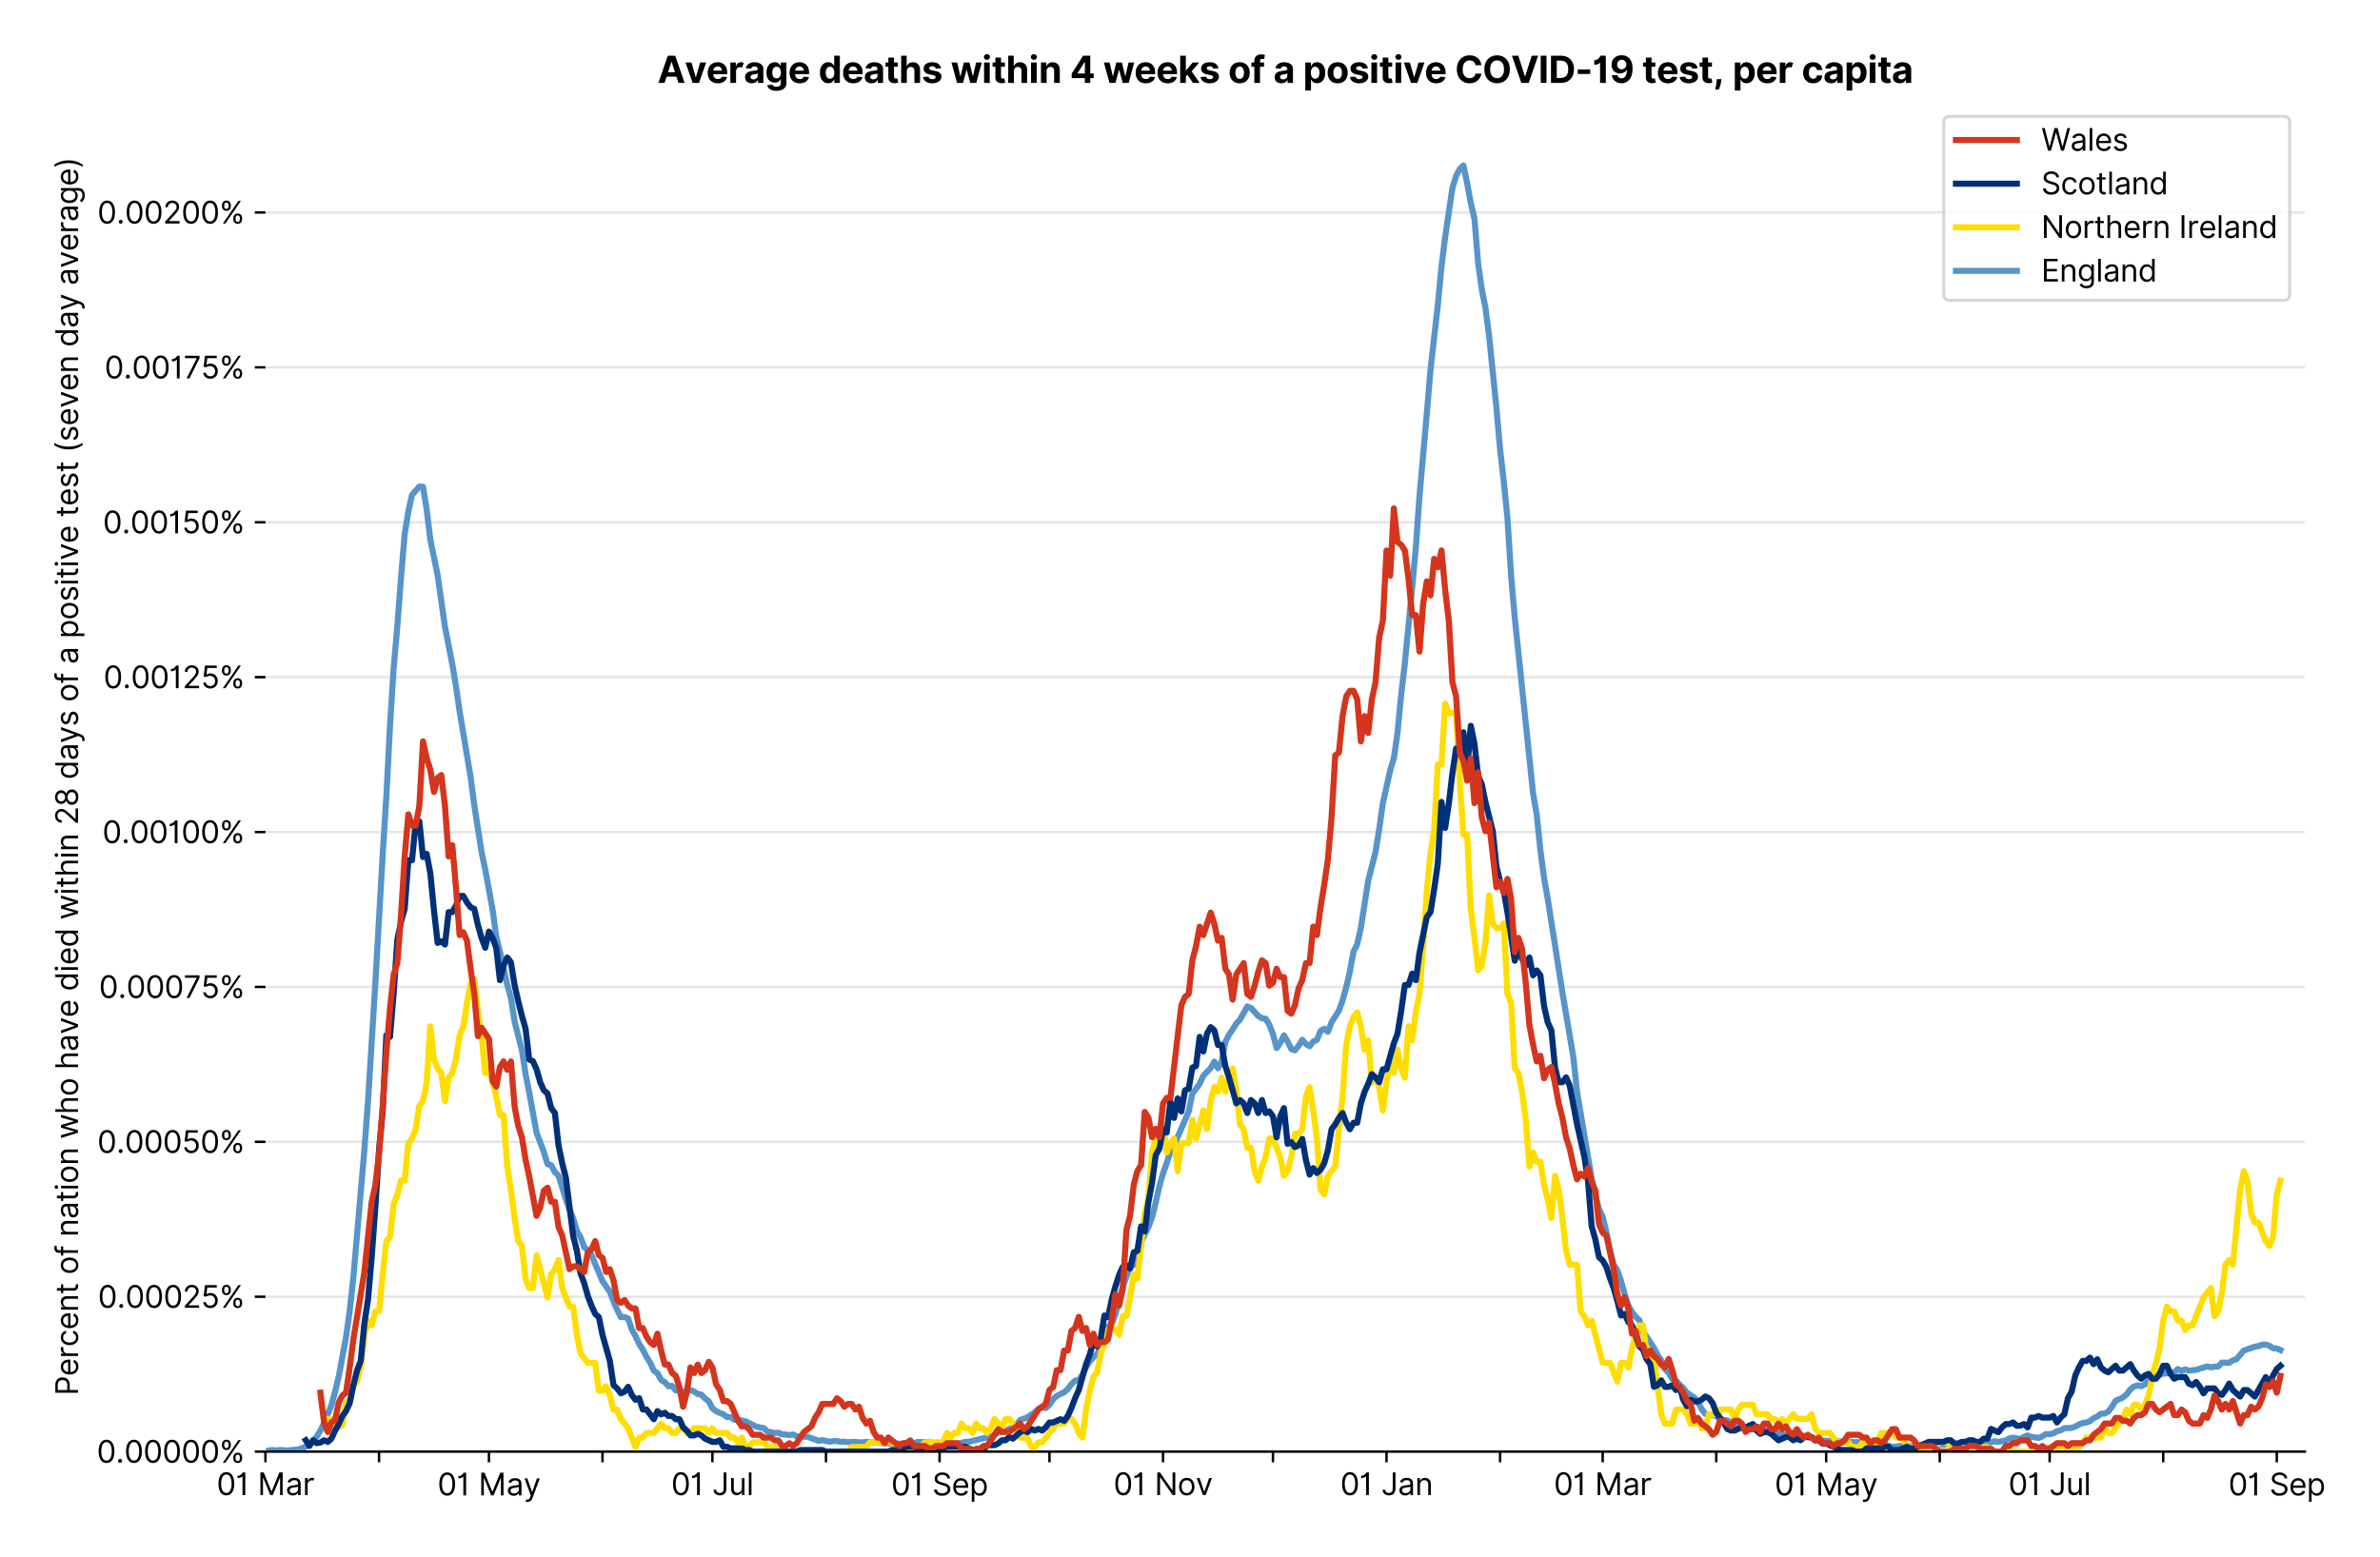<?xml version="1.0" encoding="utf-8" standalone="no"?>
<!DOCTYPE svg PUBLIC "-//W3C//DTD SVG 1.1//EN"
  "http://www.w3.org/Graphics/SVG/1.1/DTD/svg11.dtd">
<svg version="1.1" viewBox="0 0 781.407 511.234" xmlns="http://www.w3.org/2000/svg" xmlns:xlink="http://www.w3.org/1999/xlink">
 <defs>
  <style type="text/css">*{stroke-linecap:butt;stroke-linejoin:round;}</style>
 </defs>
 <g id="figure_1">
  <g id="patch_1">
   <path d="M 0 511.234 
L 781.407 511.234 
L 781.407 0 
L 0 0 
z
" style="fill:#ffffff;"/>
  </g>
  <g id="axes_1">
   <g id="patch_2">
    <path d="M 87.155 476.745 
L 756.755 476.745 
L 756.755 33.225 
L 87.155 33.225 
z
" style="fill:#ffffff;"/>
   </g>
   <g id="matplotlib.axis_1">
    <g id="xtick_1">
     <g id="line2d_1">
      <defs>
       <path d="M 0 0 
L 0 3.5 
" id="mcf8032bc9f" style="stroke:#000000;stroke-width:0.8;"/>
      </defs>
      <g>
       <use style="stroke:#000000;stroke-width:0.8;" x="87.155" xlink:href="#mcf8032bc9f" y="476.745"/>
      </g>
     </g>
     <g id="text_1">
      <!-- 01 Mar -->
      <g transform="translate(71.118 491.018)scale(0.1 -0.1)">
       <defs>
        <path d="M 2000 -64 
Q 1230 -64 806 561 
Q 382 1186 382 2327 
Q 382 3459 809 4088 
Q 1236 4718 2000 4718 
Q 2764 4718 3191 4088 
Q 3618 3459 3618 2327 
Q 3618 1186 3194 561 
Q 2771 -64 2000 -64 
z
M 2000 436 
Q 2509 436 2791 927 
Q 3073 1418 3073 2327 
Q 3073 3234 2789 3730 
Q 2505 4227 2000 4227 
Q 1496 4227 1211 3730 
Q 927 3234 927 2327 
Q 927 1418 1210 927 
Q 1493 436 2000 436 
z
" id="Inter-Regular-30" transform="scale(0.016)"/>
        <path d="M 1973 4655 
L 1973 0 
L 1409 0 
L 1409 3836 
L 1373 3836 
Q 1341 3773 1209 3692 
Q 1077 3611 868 3551 
Q 659 3491 391 3491 
L 391 3964 
Q 661 3964 859 4061 
Q 1057 4159 1190 4291 
Q 1323 4423 1392 4529 
Q 1461 4636 1473 4655 
L 1973 4655 
z
" id="Inter-Regular-31" transform="scale(0.016)"/>
        <path id="Inter-Regular-20" transform="scale(0.016)"/>
        <path d="M 564 4655 
L 1236 4655 
L 2818 791 
L 2873 791 
L 4455 4655 
L 5127 4655 
L 5127 0 
L 4600 0 
L 4600 3536 
L 4555 3536 
L 3100 0 
L 2591 0 
L 1136 3536 
L 1091 3536 
L 1091 0 
L 564 0 
L 564 4655 
z
" id="Inter-Regular-4d" transform="scale(0.016)"/>
        <path d="M 1518 -82 
Q 1186 -82 916 44 
Q 646 170 486 410 
Q 327 650 327 991 
Q 327 1291 445 1478 
Q 564 1666 761 1773 
Q 959 1880 1199 1933 
Q 1439 1986 1682 2018 
Q 2000 2059 2199 2080 
Q 2398 2102 2490 2154 
Q 2582 2207 2582 2336 
L 2582 2355 
Q 2582 2691 2399 2877 
Q 2216 3064 1846 3064 
Q 1461 3064 1243 2895 
Q 1025 2727 936 2536 
L 427 2718 
Q 564 3036 792 3214 
Q 1021 3393 1292 3464 
Q 1564 3536 1827 3536 
Q 1996 3536 2215 3496 
Q 2434 3457 2640 3334 
Q 2846 3211 2982 2963 
Q 3118 2716 3118 2300 
L 3118 0 
L 2582 0 
L 2582 473 
L 2555 473 
Q 2500 359 2373 229 
Q 2246 100 2034 9 
Q 1823 -82 1518 -82 
z
M 1600 400 
Q 1918 400 2137 525 
Q 2357 650 2469 847 
Q 2582 1045 2582 1264 
L 2582 1755 
Q 2548 1714 2433 1681 
Q 2318 1648 2169 1624 
Q 2021 1600 1881 1583 
Q 1741 1566 1655 1555 
Q 1446 1527 1265 1467 
Q 1084 1407 974 1287 
Q 864 1168 864 964 
Q 864 684 1072 542 
Q 1280 400 1600 400 
z
" id="Inter-Regular-61" transform="scale(0.016)"/>
        <path d="M 491 0 
L 491 3491 
L 1009 3491 
L 1009 2964 
L 1046 2964 
Q 1139 3223 1389 3384 
Q 1639 3545 1955 3545 
Q 2100 3545 2209 3511 
Q 2318 3477 2400 3418 
L 2218 2964 
Q 2161 2993 2085 3010 
Q 2009 3027 1909 3027 
Q 1527 3027 1277 2794 
Q 1027 2561 1027 2209 
L 1027 0 
L 491 0 
z
" id="Inter-Regular-72" transform="scale(0.016)"/>
       </defs>
       <use xlink:href="#Inter-Regular-30"/>
       <use x="62.5" xlink:href="#Inter-Regular-31"/>
       <use x="106.676" xlink:href="#Inter-Regular-20"/>
       <use x="134.801" xlink:href="#Inter-Regular-4d"/>
       <use x="225.994" xlink:href="#Inter-Regular-61"/>
       <use x="282.386" xlink:href="#Inter-Regular-72"/>
      </g>
     </g>
    </g>
    <g id="xtick_2">
     <g id="line2d_2">
      <g>
       <use style="stroke:#000000;stroke-width:0.8;" x="124.443" xlink:href="#mcf8032bc9f" y="476.745"/>
      </g>
     </g>
    </g>
    <g id="xtick_3">
     <g id="line2d_3">
      <g>
       <use style="stroke:#000000;stroke-width:0.8;" x="160.529" xlink:href="#mcf8032bc9f" y="476.745"/>
      </g>
     </g>
     <g id="text_2">
      <!-- 01 May -->
      <g transform="translate(143.625 491.117)scale(0.1 -0.1)">
       <defs>
        <path d="M 818 -1355 
Q 682 -1355 575 -1333 
Q 468 -1311 427 -1291 
L 564 -818 
Q 857 -893 1053 -814 
Q 1250 -736 1391 -345 
L 1509 -18 
L 218 3491 
L 800 3491 
L 1764 709 
L 1800 709 
L 2764 3491 
L 3346 3491 
L 1846 -564 
Q 1550 -1355 818 -1355 
z
" id="Inter-Regular-79" transform="scale(0.016)"/>
       </defs>
       <use xlink:href="#Inter-Regular-30"/>
       <use x="62.5" xlink:href="#Inter-Regular-31"/>
       <use x="106.676" xlink:href="#Inter-Regular-20"/>
       <use x="134.801" xlink:href="#Inter-Regular-4d"/>
       <use x="225.994" xlink:href="#Inter-Regular-61"/>
       <use x="282.386" xlink:href="#Inter-Regular-79"/>
      </g>
     </g>
    </g>
    <g id="xtick_4">
     <g id="line2d_4">
      <g>
       <use style="stroke:#000000;stroke-width:0.8;" x="197.817" xlink:href="#mcf8032bc9f" y="476.745"/>
      </g>
     </g>
    </g>
    <g id="xtick_5">
     <g id="line2d_5">
      <g>
       <use style="stroke:#000000;stroke-width:0.8;" x="233.902" xlink:href="#mcf8032bc9f" y="476.745"/>
      </g>
     </g>
     <g id="text_3">
      <!-- 01 Jul -->
      <g transform="translate(220.359 491.018)scale(0.1 -0.1)">
       <defs>
        <path d="M 2346 4655 
L 2909 4655 
L 2909 1327 
Q 2909 657 2549 296 
Q 2189 -64 1582 -64 
Q 1200 -64 902 76 
Q 605 216 434 475 
Q 264 734 264 1091 
L 818 1091 
Q 818 795 1034 615 
Q 1250 436 1582 436 
Q 1948 436 2147 664 
Q 2346 893 2346 1327 
L 2346 4655 
z
" id="Inter-Regular-4a" transform="scale(0.016)"/>
        <path d="M 2691 1427 
L 2691 3491 
L 3227 3491 
L 3227 0 
L 2691 0 
L 2691 591 
L 2655 591 
Q 2532 325 2273 140 
Q 2014 -45 1618 -45 
Q 1127 -45 809 280 
Q 491 605 491 1273 
L 491 3491 
L 1027 3491 
L 1027 1309 
Q 1027 927 1242 700 
Q 1457 473 1791 473 
Q 1991 473 2199 575 
Q 2407 677 2549 888 
Q 2691 1100 2691 1427 
z
" id="Inter-Regular-75" transform="scale(0.016)"/>
        <path d="M 1027 4655 
L 1027 0 
L 491 0 
L 491 4655 
L 1027 4655 
z
" id="Inter-Regular-6c" transform="scale(0.016)"/>
       </defs>
       <use xlink:href="#Inter-Regular-30"/>
       <use x="62.5" xlink:href="#Inter-Regular-31"/>
       <use x="106.676" xlink:href="#Inter-Regular-20"/>
       <use x="134.801" xlink:href="#Inter-Regular-4a"/>
       <use x="189.063" xlink:href="#Inter-Regular-75"/>
       <use x="247.159" xlink:href="#Inter-Regular-6c"/>
      </g>
     </g>
    </g>
    <g id="xtick_6">
     <g id="line2d_6">
      <g>
       <use style="stroke:#000000;stroke-width:0.8;" x="271.191" xlink:href="#mcf8032bc9f" y="476.745"/>
      </g>
     </g>
    </g>
    <g id="xtick_7">
     <g id="line2d_7">
      <g>
       <use style="stroke:#000000;stroke-width:0.8;" x="308.479" xlink:href="#mcf8032bc9f" y="476.745"/>
      </g>
     </g>
     <g id="text_4">
      <!-- 01 Sep -->
      <g transform="translate(292.592 491.117)scale(0.1 -0.1)">
       <defs>
        <path d="M 3109 3491 
Q 3068 3836 2777 4027 
Q 2486 4218 2064 4218 
Q 1600 4218 1318 3999 
Q 1036 3780 1036 3445 
Q 1036 3195 1189 3042 
Q 1343 2889 1553 2803 
Q 1764 2718 1936 2673 
L 2409 2545 
Q 2591 2498 2815 2414 
Q 3039 2330 3244 2185 
Q 3450 2041 3584 1816 
Q 3718 1591 3718 1264 
Q 3718 886 3521 581 
Q 3325 277 2949 97 
Q 2573 -82 2036 -82 
Q 1286 -82 845 272 
Q 405 627 364 1200 
L 946 1200 
Q 968 936 1124 764 
Q 1280 593 1519 510 
Q 1759 427 2036 427 
Q 2359 427 2616 533 
Q 2873 639 3023 828 
Q 3173 1018 3173 1273 
Q 3173 1505 3043 1650 
Q 2914 1795 2702 1886 
Q 2491 1977 2246 2045 
L 1673 2209 
Q 1127 2366 809 2657 
Q 491 2948 491 3418 
Q 491 3809 703 4101 
Q 916 4393 1276 4555 
Q 1636 4718 2082 4718 
Q 2532 4718 2882 4558 
Q 3232 4398 3437 4120 
Q 3643 3843 3655 3491 
L 3109 3491 
z
" id="Inter-Regular-53" transform="scale(0.016)"/>
        <path d="M 1955 -73 
Q 1450 -73 1085 151 
Q 721 375 524 778 
Q 327 1182 327 1718 
Q 327 2255 524 2665 
Q 721 3075 1074 3305 
Q 1427 3536 1900 3536 
Q 2173 3536 2439 3445 
Q 2705 3355 2923 3151 
Q 3141 2948 3270 2614 
Q 3400 2280 3400 1791 
L 3400 1564 
L 866 1564 
Q 884 1005 1183 707 
Q 1482 409 1955 409 
Q 2271 409 2498 545 
Q 2725 682 2827 955 
L 3346 809 
Q 3223 414 2854 170 
Q 2486 -73 1955 -73 
z
M 866 2027 
L 2855 2027 
Q 2855 2470 2595 2762 
Q 2336 3055 1900 3055 
Q 1593 3055 1368 2911 
Q 1143 2768 1013 2533 
Q 884 2298 866 2027 
z
" id="Inter-Regular-65" transform="scale(0.016)"/>
        <path d="M 491 -1309 
L 491 3491 
L 1009 3491 
L 1009 2936 
L 1073 2936 
Q 1132 3027 1237 3169 
Q 1343 3311 1542 3423 
Q 1741 3536 2082 3536 
Q 2523 3536 2859 3315 
Q 3196 3095 3384 2690 
Q 3573 2286 3573 1736 
Q 3573 1182 3384 776 
Q 3196 370 2861 148 
Q 2527 -73 2091 -73 
Q 1755 -73 1552 39 
Q 1350 152 1241 296 
Q 1132 441 1073 536 
L 1027 536 
L 1027 -1309 
L 491 -1309 
z
M 1018 1745 
Q 1018 1152 1276 780 
Q 1534 409 2018 409 
Q 2355 409 2581 587 
Q 2807 766 2921 1069 
Q 3036 1373 3036 1745 
Q 3036 2114 2923 2410 
Q 2811 2707 2585 2881 
Q 2359 3055 2018 3055 
Q 1527 3055 1272 2693 
Q 1018 2332 1018 1745 
z
" id="Inter-Regular-70" transform="scale(0.016)"/>
       </defs>
       <use xlink:href="#Inter-Regular-30"/>
       <use x="62.5" xlink:href="#Inter-Regular-31"/>
       <use x="106.676" xlink:href="#Inter-Regular-20"/>
       <use x="134.801" xlink:href="#Inter-Regular-53"/>
       <use x="198.58" xlink:href="#Inter-Regular-65"/>
       <use x="256.818" xlink:href="#Inter-Regular-70"/>
      </g>
     </g>
    </g>
    <g id="xtick_8">
     <g id="line2d_8">
      <g>
       <use style="stroke:#000000;stroke-width:0.8;" x="344.565" xlink:href="#mcf8032bc9f" y="476.745"/>
      </g>
     </g>
    </g>
    <g id="xtick_9">
     <g id="line2d_9">
      <g>
       <use style="stroke:#000000;stroke-width:0.8;" x="381.853" xlink:href="#mcf8032bc9f" y="476.745"/>
      </g>
     </g>
     <g id="text_5">
      <!-- 01 Nov -->
      <g transform="translate(365.582 491.018)scale(0.1 -0.1)">
       <defs>
        <path d="M 4255 4655 
L 4255 0 
L 3709 0 
L 1173 3655 
L 1127 3655 
L 1127 0 
L 564 0 
L 564 4655 
L 1109 4655 
L 3655 991 
L 3700 991 
L 3700 4655 
L 4255 4655 
z
" id="Inter-Regular-4e" transform="scale(0.016)"/>
        <path d="M 1909 -73 
Q 1436 -73 1080 152 
Q 725 377 526 781 
Q 327 1186 327 1727 
Q 327 2273 526 2679 
Q 725 3086 1080 3311 
Q 1436 3536 1909 3536 
Q 2382 3536 2737 3311 
Q 3093 3086 3292 2679 
Q 3491 2273 3491 1727 
Q 3491 1186 3292 781 
Q 3093 377 2737 152 
Q 2382 -73 1909 -73 
z
M 1909 409 
Q 2268 409 2500 593 
Q 2732 777 2843 1077 
Q 2955 1377 2955 1727 
Q 2955 2077 2843 2379 
Q 2732 2682 2500 2868 
Q 2268 3055 1909 3055 
Q 1550 3055 1318 2868 
Q 1086 2682 975 2379 
Q 864 2077 864 1727 
Q 864 1377 975 1077 
Q 1086 777 1318 593 
Q 1550 409 1909 409 
z
" id="Inter-Regular-6f" transform="scale(0.016)"/>
        <path d="M 3346 3491 
L 2055 0 
L 1509 0 
L 218 3491 
L 800 3491 
L 1764 709 
L 1800 709 
L 2764 3491 
L 3346 3491 
z
" id="Inter-Regular-76" transform="scale(0.016)"/>
       </defs>
       <use xlink:href="#Inter-Regular-30"/>
       <use x="62.5" xlink:href="#Inter-Regular-31"/>
       <use x="106.676" xlink:href="#Inter-Regular-20"/>
       <use x="134.801" xlink:href="#Inter-Regular-4e"/>
       <use x="210.085" xlink:href="#Inter-Regular-6f"/>
       <use x="269.744" xlink:href="#Inter-Regular-76"/>
      </g>
     </g>
    </g>
    <g id="xtick_10">
     <g id="line2d_10">
      <g>
       <use style="stroke:#000000;stroke-width:0.8;" x="417.939" xlink:href="#mcf8032bc9f" y="476.745"/>
      </g>
     </g>
    </g>
    <g id="xtick_11">
     <g id="line2d_11">
      <g>
       <use style="stroke:#000000;stroke-width:0.8;" x="455.227" xlink:href="#mcf8032bc9f" y="476.745"/>
      </g>
     </g>
     <g id="text_6">
      <!-- 01 Jan -->
      <g transform="translate(440.028 491.018)scale(0.1 -0.1)">
       <defs>
        <path d="M 1027 2100 
L 1027 0 
L 491 0 
L 491 3491 
L 1009 3491 
L 1009 2945 
L 1055 2945 
Q 1177 3211 1427 3373 
Q 1677 3536 2073 3536 
Q 2602 3536 2928 3211 
Q 3255 2886 3255 2218 
L 3255 0 
L 2718 0 
L 2718 2182 
Q 2718 2593 2504 2824 
Q 2291 3055 1918 3055 
Q 1534 3055 1280 2806 
Q 1027 2557 1027 2100 
z
" id="Inter-Regular-6e" transform="scale(0.016)"/>
       </defs>
       <use xlink:href="#Inter-Regular-30"/>
       <use x="62.5" xlink:href="#Inter-Regular-31"/>
       <use x="106.676" xlink:href="#Inter-Regular-20"/>
       <use x="134.801" xlink:href="#Inter-Regular-4a"/>
       <use x="189.063" xlink:href="#Inter-Regular-61"/>
       <use x="245.455" xlink:href="#Inter-Regular-6e"/>
      </g>
     </g>
    </g>
    <g id="xtick_12">
     <g id="line2d_12">
      <g>
       <use style="stroke:#000000;stroke-width:0.8;" x="492.515" xlink:href="#mcf8032bc9f" y="476.745"/>
      </g>
     </g>
    </g>
    <g id="xtick_13">
     <g id="line2d_13">
      <g>
       <use style="stroke:#000000;stroke-width:0.8;" x="526.195" xlink:href="#mcf8032bc9f" y="476.745"/>
      </g>
     </g>
     <g id="text_7">
      <!-- 01 Mar -->
      <g transform="translate(510.158 491.018)scale(0.1 -0.1)">
       <use xlink:href="#Inter-Regular-30"/>
       <use x="62.5" xlink:href="#Inter-Regular-31"/>
       <use x="106.676" xlink:href="#Inter-Regular-20"/>
       <use x="134.801" xlink:href="#Inter-Regular-4d"/>
       <use x="225.994" xlink:href="#Inter-Regular-61"/>
       <use x="282.386" xlink:href="#Inter-Regular-72"/>
      </g>
     </g>
    </g>
    <g id="xtick_14">
     <g id="line2d_14">
      <g>
       <use style="stroke:#000000;stroke-width:0.8;" x="563.484" xlink:href="#mcf8032bc9f" y="476.745"/>
      </g>
     </g>
    </g>
    <g id="xtick_15">
     <g id="line2d_15">
      <g>
       <use style="stroke:#000000;stroke-width:0.8;" x="599.569" xlink:href="#mcf8032bc9f" y="476.745"/>
      </g>
     </g>
     <g id="text_8">
      <!-- 01 May -->
      <g transform="translate(582.666 491.117)scale(0.1 -0.1)">
       <use xlink:href="#Inter-Regular-30"/>
       <use x="62.5" xlink:href="#Inter-Regular-31"/>
       <use x="106.676" xlink:href="#Inter-Regular-20"/>
       <use x="134.801" xlink:href="#Inter-Regular-4d"/>
       <use x="225.994" xlink:href="#Inter-Regular-61"/>
       <use x="282.386" xlink:href="#Inter-Regular-79"/>
      </g>
     </g>
    </g>
    <g id="xtick_16">
     <g id="line2d_16">
      <g>
       <use style="stroke:#000000;stroke-width:0.8;" x="636.857" xlink:href="#mcf8032bc9f" y="476.745"/>
      </g>
     </g>
    </g>
    <g id="xtick_17">
     <g id="line2d_17">
      <g>
       <use style="stroke:#000000;stroke-width:0.8;" x="672.943" xlink:href="#mcf8032bc9f" y="476.745"/>
      </g>
     </g>
     <g id="text_9">
      <!-- 01 Jul -->
      <g transform="translate(659.399 491.018)scale(0.1 -0.1)">
       <use xlink:href="#Inter-Regular-30"/>
       <use x="62.5" xlink:href="#Inter-Regular-31"/>
       <use x="106.676" xlink:href="#Inter-Regular-20"/>
       <use x="134.801" xlink:href="#Inter-Regular-4a"/>
       <use x="189.063" xlink:href="#Inter-Regular-75"/>
       <use x="247.159" xlink:href="#Inter-Regular-6c"/>
      </g>
     </g>
    </g>
    <g id="xtick_18">
     <g id="line2d_18">
      <g>
       <use style="stroke:#000000;stroke-width:0.8;" x="710.231" xlink:href="#mcf8032bc9f" y="476.745"/>
      </g>
     </g>
    </g>
    <g id="xtick_19">
     <g id="line2d_19">
      <g>
       <use style="stroke:#000000;stroke-width:0.8;" x="747.52" xlink:href="#mcf8032bc9f" y="476.745"/>
      </g>
     </g>
     <g id="text_10">
      <!-- 01 Sep -->
      <g transform="translate(731.632 491.117)scale(0.1 -0.1)">
       <use xlink:href="#Inter-Regular-30"/>
       <use x="62.5" xlink:href="#Inter-Regular-31"/>
       <use x="106.676" xlink:href="#Inter-Regular-20"/>
       <use x="134.801" xlink:href="#Inter-Regular-53"/>
       <use x="198.58" xlink:href="#Inter-Regular-65"/>
       <use x="256.818" xlink:href="#Inter-Regular-70"/>
      </g>
     </g>
    </g>
   </g>
   <g id="matplotlib.axis_2">
    <g id="ytick_1">
     <g id="line2d_20">
      <path clip-path="url(#pc1a5a9d9f5)" d="M 87.155 476.745 
L 756.755 476.745 
" style="fill:none;stroke:#e5e5e5;stroke-linecap:square;stroke-width:0.8;"/>
     </g>
     <g id="line2d_21">
      <defs>
       <path d="M 0 0 
L -3.5 0 
" id="m5225e8eab4" style="stroke:#000000;stroke-width:0.8;"/>
      </defs>
      <g>
       <use style="stroke:#000000;stroke-width:0.8;" x="87.155" xlink:href="#m5225e8eab4" y="476.745"/>
      </g>
     </g>
     <g id="text_11">
      <!-- 0.00000% -->
      <g transform="translate(31.773 480.382)scale(0.1 -0.1)">
       <defs>
        <path d="M 882 -36 
Q 714 -36 593 84 
Q 473 205 473 373 
Q 473 541 593 661 
Q 714 782 882 782 
Q 1050 782 1170 661 
Q 1291 541 1291 373 
Q 1291 205 1170 84 
Q 1050 -36 882 -36 
z
" id="Inter-Regular-2e" transform="scale(0.016)"/>
        <path d="M 2855 873 
L 2855 1118 
Q 2855 1373 2960 1585 
Q 3066 1798 3269 1926 
Q 3473 2055 3764 2055 
Q 4059 2055 4259 1926 
Q 4459 1798 4561 1585 
Q 4664 1373 4664 1118 
L 4664 873 
Q 4664 618 4560 405 
Q 4457 193 4256 64 
Q 4055 -64 3764 -64 
Q 3468 -64 3266 64 
Q 3064 193 2959 405 
Q 2855 618 2855 873 
z
M 536 3536 
L 536 3782 
Q 536 4036 642 4248 
Q 748 4461 951 4589 
Q 1155 4718 1446 4718 
Q 1741 4718 1941 4589 
Q 2141 4461 2243 4248 
Q 2346 4036 2346 3782 
L 2346 3536 
Q 2346 3282 2242 3069 
Q 2139 2857 1937 2728 
Q 1736 2600 1446 2600 
Q 1150 2600 948 2728 
Q 746 2857 641 3069 
Q 536 3282 536 3536 
z
M 709 0 
L 3909 4655 
L 4427 4655 
L 1227 0 
L 709 0 
z
M 3318 1118 
L 3318 873 
Q 3318 661 3418 494 
Q 3518 327 3764 327 
Q 4002 327 4101 494 
Q 4200 661 4200 873 
L 4200 1118 
Q 4200 1330 4104 1497 
Q 4009 1664 3764 1664 
Q 3525 1664 3421 1497 
Q 3318 1330 3318 1118 
z
M 1000 3782 
L 1000 3536 
Q 1000 3325 1100 3158 
Q 1200 2991 1446 2991 
Q 1684 2991 1783 3158 
Q 1882 3325 1882 3536 
L 1882 3782 
Q 1882 3993 1786 4160 
Q 1691 4327 1446 4327 
Q 1207 4327 1103 4160 
Q 1000 3993 1000 3782 
z
" id="Inter-Regular-25" transform="scale(0.016)"/>
       </defs>
       <use xlink:href="#Inter-Regular-30"/>
       <use x="62.5" xlink:href="#Inter-Regular-2e"/>
       <use x="90.057" xlink:href="#Inter-Regular-30"/>
       <use x="152.557" xlink:href="#Inter-Regular-30"/>
       <use x="215.057" xlink:href="#Inter-Regular-30"/>
       <use x="277.557" xlink:href="#Inter-Regular-30"/>
       <use x="340.057" xlink:href="#Inter-Regular-30"/>
       <use x="402.557" xlink:href="#Inter-Regular-25"/>
      </g>
     </g>
    </g>
    <g id="ytick_2">
     <g id="line2d_22">
      <path clip-path="url(#pc1a5a9d9f5)" d="M 87.155 425.874 
L 756.755 425.874 
" style="fill:none;stroke:#e5e5e5;stroke-linecap:square;stroke-width:0.8;"/>
     </g>
     <g id="line2d_23">
      <g>
       <use style="stroke:#000000;stroke-width:0.8;" x="87.155" xlink:href="#m5225e8eab4" y="425.874"/>
      </g>
     </g>
     <g id="text_12">
      <!-- 0.00025% -->
      <g transform="translate(32.142 429.511)scale(0.1 -0.1)">
       <defs>
        <path d="M 482 0 
L 482 409 
L 2018 2091 
Q 2289 2386 2464 2605 
Q 2639 2825 2724 3019 
Q 2809 3214 2809 3427 
Q 2809 3795 2553 4011 
Q 2298 4227 1918 4227 
Q 1514 4227 1275 3985 
Q 1036 3743 1036 3345 
L 500 3345 
Q 500 3755 688 4064 
Q 877 4373 1203 4545 
Q 1530 4718 1936 4718 
Q 2346 4718 2661 4545 
Q 2977 4373 3156 4079 
Q 3336 3786 3336 3427 
Q 3336 3170 3244 2926 
Q 3152 2682 2926 2383 
Q 2700 2084 2300 1655 
L 1255 536 
L 1255 500 
L 3418 500 
L 3418 0 
L 482 0 
z
" id="Inter-Regular-32" transform="scale(0.016)"/>
        <path d="M 1936 -64 
Q 1536 -64 1216 95 
Q 896 255 702 532 
Q 509 809 491 1164 
L 1036 1164 
Q 1068 848 1324 642 
Q 1580 436 1936 436 
Q 2223 436 2447 570 
Q 2671 705 2799 940 
Q 2927 1175 2927 1473 
Q 2927 1777 2794 2017 
Q 2661 2257 2429 2395 
Q 2198 2534 1900 2536 
Q 1686 2539 1461 2472 
Q 1236 2405 1091 2300 
L 564 2364 
L 846 4655 
L 3264 4655 
L 3264 4155 
L 1318 4155 
L 1155 2782 
L 1182 2782 
Q 1325 2895 1541 2970 
Q 1757 3045 1991 3045 
Q 2418 3045 2753 2842 
Q 3089 2639 3281 2286 
Q 3473 1934 3473 1482 
Q 3473 1036 3274 687 
Q 3075 339 2727 137 
Q 2380 -64 1936 -64 
z
" id="Inter-Regular-35" transform="scale(0.016)"/>
       </defs>
       <use xlink:href="#Inter-Regular-30"/>
       <use x="62.5" xlink:href="#Inter-Regular-2e"/>
       <use x="90.057" xlink:href="#Inter-Regular-30"/>
       <use x="152.557" xlink:href="#Inter-Regular-30"/>
       <use x="215.057" xlink:href="#Inter-Regular-30"/>
       <use x="277.557" xlink:href="#Inter-Regular-32"/>
       <use x="338.068" xlink:href="#Inter-Regular-35"/>
       <use x="398.864" xlink:href="#Inter-Regular-25"/>
      </g>
     </g>
    </g>
    <g id="ytick_3">
     <g id="line2d_24">
      <path clip-path="url(#pc1a5a9d9f5)" d="M 87.155 375.003 
L 756.755 375.003 
" style="fill:none;stroke:#e5e5e5;stroke-linecap:square;stroke-width:0.8;"/>
     </g>
     <g id="line2d_25">
      <g>
       <use style="stroke:#000000;stroke-width:0.8;" x="87.155" xlink:href="#m5225e8eab4" y="375.003"/>
      </g>
     </g>
     <g id="text_13">
      <!-- 0.00050% -->
      <g transform="translate(31.944 378.64)scale(0.1 -0.1)">
       <use xlink:href="#Inter-Regular-30"/>
       <use x="62.5" xlink:href="#Inter-Regular-2e"/>
       <use x="90.057" xlink:href="#Inter-Regular-30"/>
       <use x="152.557" xlink:href="#Inter-Regular-30"/>
       <use x="215.057" xlink:href="#Inter-Regular-30"/>
       <use x="277.557" xlink:href="#Inter-Regular-35"/>
       <use x="338.352" xlink:href="#Inter-Regular-30"/>
       <use x="400.852" xlink:href="#Inter-Regular-25"/>
      </g>
     </g>
    </g>
    <g id="ytick_4">
     <g id="line2d_26">
      <path clip-path="url(#pc1a5a9d9f5)" d="M 87.155 324.132 
L 756.755 324.132 
" style="fill:none;stroke:#e5e5e5;stroke-linecap:square;stroke-width:0.8;"/>
     </g>
     <g id="line2d_27">
      <g>
       <use style="stroke:#000000;stroke-width:0.8;" x="87.155" xlink:href="#m5225e8eab4" y="324.132"/>
      </g>
     </g>
     <g id="text_14">
      <!-- 0.00075% -->
      <g transform="translate(32.483 327.769)scale(0.1 -0.1)">
       <defs>
        <path d="M 627 0 
L 2709 4118 
L 2709 4155 
L 309 4155 
L 309 4655 
L 3291 4655 
L 3291 4127 
L 1218 0 
L 627 0 
z
" id="Inter-Regular-37" transform="scale(0.016)"/>
       </defs>
       <use xlink:href="#Inter-Regular-30"/>
       <use x="62.5" xlink:href="#Inter-Regular-2e"/>
       <use x="90.057" xlink:href="#Inter-Regular-30"/>
       <use x="152.557" xlink:href="#Inter-Regular-30"/>
       <use x="215.057" xlink:href="#Inter-Regular-30"/>
       <use x="277.557" xlink:href="#Inter-Regular-37"/>
       <use x="334.659" xlink:href="#Inter-Regular-35"/>
       <use x="395.455" xlink:href="#Inter-Regular-25"/>
      </g>
     </g>
    </g>
    <g id="ytick_5">
     <g id="line2d_28">
      <path clip-path="url(#pc1a5a9d9f5)" d="M 87.155 273.261 
L 756.755 273.261 
" style="fill:none;stroke:#e5e5e5;stroke-linecap:square;stroke-width:0.8;"/>
     </g>
     <g id="line2d_29">
      <g>
       <use style="stroke:#000000;stroke-width:0.8;" x="87.155" xlink:href="#m5225e8eab4" y="273.261"/>
      </g>
     </g>
     <g id="text_15">
      <!-- 0.00100% -->
      <g transform="translate(33.606 276.898)scale(0.1 -0.1)">
       <use xlink:href="#Inter-Regular-30"/>
       <use x="62.5" xlink:href="#Inter-Regular-2e"/>
       <use x="90.057" xlink:href="#Inter-Regular-30"/>
       <use x="152.557" xlink:href="#Inter-Regular-30"/>
       <use x="215.057" xlink:href="#Inter-Regular-31"/>
       <use x="259.233" xlink:href="#Inter-Regular-30"/>
       <use x="321.733" xlink:href="#Inter-Regular-30"/>
       <use x="384.233" xlink:href="#Inter-Regular-25"/>
      </g>
     </g>
    </g>
    <g id="ytick_6">
     <g id="line2d_30">
      <path clip-path="url(#pc1a5a9d9f5)" d="M 87.155 222.39 
L 756.755 222.39 
" style="fill:none;stroke:#e5e5e5;stroke-linecap:square;stroke-width:0.8;"/>
     </g>
     <g id="line2d_31">
      <g>
       <use style="stroke:#000000;stroke-width:0.8;" x="87.155" xlink:href="#m5225e8eab4" y="222.39"/>
      </g>
     </g>
     <g id="text_16">
      <!-- 0.00125% -->
      <g transform="translate(33.975 226.027)scale(0.1 -0.1)">
       <use xlink:href="#Inter-Regular-30"/>
       <use x="62.5" xlink:href="#Inter-Regular-2e"/>
       <use x="90.057" xlink:href="#Inter-Regular-30"/>
       <use x="152.557" xlink:href="#Inter-Regular-30"/>
       <use x="215.057" xlink:href="#Inter-Regular-31"/>
       <use x="259.233" xlink:href="#Inter-Regular-32"/>
       <use x="319.744" xlink:href="#Inter-Regular-35"/>
       <use x="380.54" xlink:href="#Inter-Regular-25"/>
      </g>
     </g>
    </g>
    <g id="ytick_7">
     <g id="line2d_32">
      <path clip-path="url(#pc1a5a9d9f5)" d="M 87.155 171.52 
L 756.755 171.52 
" style="fill:none;stroke:#e5e5e5;stroke-linecap:square;stroke-width:0.8;"/>
     </g>
     <g id="line2d_33">
      <g>
       <use style="stroke:#000000;stroke-width:0.8;" x="87.155" xlink:href="#m5225e8eab4" y="171.52"/>
      </g>
     </g>
     <g id="text_17">
      <!-- 0.00150% -->
      <g transform="translate(33.777 175.156)scale(0.1 -0.1)">
       <use xlink:href="#Inter-Regular-30"/>
       <use x="62.5" xlink:href="#Inter-Regular-2e"/>
       <use x="90.057" xlink:href="#Inter-Regular-30"/>
       <use x="152.557" xlink:href="#Inter-Regular-30"/>
       <use x="215.057" xlink:href="#Inter-Regular-31"/>
       <use x="259.233" xlink:href="#Inter-Regular-35"/>
       <use x="320.028" xlink:href="#Inter-Regular-30"/>
       <use x="382.529" xlink:href="#Inter-Regular-25"/>
      </g>
     </g>
    </g>
    <g id="ytick_8">
     <g id="line2d_34">
      <path clip-path="url(#pc1a5a9d9f5)" d="M 87.155 120.649 
L 756.755 120.649 
" style="fill:none;stroke:#e5e5e5;stroke-linecap:square;stroke-width:0.8;"/>
     </g>
     <g id="line2d_35">
      <g>
       <use style="stroke:#000000;stroke-width:0.8;" x="87.155" xlink:href="#m5225e8eab4" y="120.649"/>
      </g>
     </g>
     <g id="text_18">
      <!-- 0.00175% -->
      <g transform="translate(34.316 124.285)scale(0.1 -0.1)">
       <use xlink:href="#Inter-Regular-30"/>
       <use x="62.5" xlink:href="#Inter-Regular-2e"/>
       <use x="90.057" xlink:href="#Inter-Regular-30"/>
       <use x="152.557" xlink:href="#Inter-Regular-30"/>
       <use x="215.057" xlink:href="#Inter-Regular-31"/>
       <use x="259.233" xlink:href="#Inter-Regular-37"/>
       <use x="316.335" xlink:href="#Inter-Regular-35"/>
       <use x="377.131" xlink:href="#Inter-Regular-25"/>
      </g>
     </g>
    </g>
    <g id="ytick_9">
     <g id="line2d_36">
      <path clip-path="url(#pc1a5a9d9f5)" d="M 87.155 69.778 
L 756.755 69.778 
" style="fill:none;stroke:#e5e5e5;stroke-linecap:square;stroke-width:0.8;"/>
     </g>
     <g id="line2d_37">
      <g>
       <use style="stroke:#000000;stroke-width:0.8;" x="87.155" xlink:href="#m5225e8eab4" y="69.778"/>
      </g>
     </g>
     <g id="text_19">
      <!-- 0.00200% -->
      <g transform="translate(31.972 73.414)scale(0.1 -0.1)">
       <use xlink:href="#Inter-Regular-30"/>
       <use x="62.5" xlink:href="#Inter-Regular-2e"/>
       <use x="90.057" xlink:href="#Inter-Regular-30"/>
       <use x="152.557" xlink:href="#Inter-Regular-30"/>
       <use x="215.057" xlink:href="#Inter-Regular-32"/>
       <use x="275.568" xlink:href="#Inter-Regular-30"/>
       <use x="338.068" xlink:href="#Inter-Regular-30"/>
       <use x="400.568" xlink:href="#Inter-Regular-25"/>
      </g>
     </g>
    </g>
    <g id="text_20">
     <!-- Percent of nation who have died within 28 days of a positive test (seven day average) -->
     <g transform="translate(25.614 458.305)rotate(-90)scale(0.1 -0.1)">
      <defs>
       <path d="M 564 0 
L 564 4655 
L 2136 4655 
Q 2684 4655 3033 4458 
Q 3382 4261 3550 3927 
Q 3718 3593 3718 3182 
Q 3718 2770 3551 2434 
Q 3384 2098 3036 1899 
Q 2689 1700 2146 1700 
L 1127 1700 
L 1127 0 
L 564 0 
z
M 1127 2200 
L 2127 2200 
Q 2689 2200 2926 2482 
Q 3164 2764 3164 3182 
Q 3164 3602 2925 3878 
Q 2686 4155 2118 4155 
L 1127 4155 
L 1127 2200 
z
" id="Inter-Regular-50" transform="scale(0.016)"/>
       <path d="M 1909 -73 
Q 1418 -73 1063 159 
Q 709 391 518 798 
Q 327 1205 327 1727 
Q 327 2259 524 2667 
Q 721 3075 1074 3305 
Q 1427 3536 1900 3536 
Q 2268 3536 2563 3400 
Q 2859 3264 3047 3018 
Q 3236 2773 3282 2445 
L 2746 2445 
Q 2684 2684 2474 2869 
Q 2264 3055 1909 3055 
Q 1439 3055 1151 2697 
Q 864 2339 864 1745 
Q 864 1139 1148 774 
Q 1432 409 1909 409 
Q 2223 409 2447 570 
Q 2671 732 2746 1018 
L 3282 1018 
Q 3236 709 3058 462 
Q 2880 216 2588 71 
Q 2296 -73 1909 -73 
z
" id="Inter-Regular-63" transform="scale(0.016)"/>
       <path d="M 2009 3491 
L 2009 3036 
L 1264 3036 
L 1264 1000 
Q 1264 773 1331 660 
Q 1398 548 1503 510 
Q 1609 473 1727 473 
Q 1816 473 1873 483 
Q 1930 493 1964 500 
L 2073 18 
Q 2018 -2 1920 -23 
Q 1823 -45 1673 -45 
Q 1446 -45 1228 52 
Q 1011 150 869 350 
Q 727 550 727 855 
L 727 3036 
L 200 3036 
L 200 3491 
L 727 3491 
L 727 4327 
L 1264 4327 
L 1264 3491 
L 2009 3491 
z
" id="Inter-Regular-74" transform="scale(0.016)"/>
       <path d="M 2046 3491 
L 2046 3036 
L 1264 3036 
L 1264 0 
L 727 0 
L 727 3036 
L 164 3036 
L 164 3491 
L 727 3491 
L 727 3973 
Q 727 4273 868 4473 
Q 1009 4673 1234 4773 
Q 1459 4873 1709 4873 
Q 1907 4873 2032 4841 
Q 2157 4809 2218 4782 
L 2064 4318 
Q 2023 4332 1951 4352 
Q 1880 4373 1764 4373 
Q 1498 4373 1381 4239 
Q 1264 4105 1264 3845 
L 1264 3491 
L 2046 3491 
z
" id="Inter-Regular-66" transform="scale(0.016)"/>
       <path d="M 491 0 
L 491 3491 
L 1027 3491 
L 1027 0 
L 491 0 
z
M 764 4073 
Q 607 4073 494 4179 
Q 382 4286 382 4436 
Q 382 4586 494 4693 
Q 607 4800 764 4800 
Q 921 4800 1033 4693 
Q 1146 4586 1146 4436 
Q 1146 4286 1033 4179 
Q 921 4073 764 4073 
z
" id="Inter-Regular-69" transform="scale(0.016)"/>
       <path d="M 1282 0 
L 218 3491 
L 782 3491 
L 1536 818 
L 1573 818 
L 2318 3491 
L 2891 3491 
L 3627 827 
L 3664 827 
L 4418 3491 
L 4982 3491 
L 3918 0 
L 3391 0 
L 2627 2682 
L 2573 2682 
L 1809 0 
L 1282 0 
z
" id="Inter-Regular-77" transform="scale(0.016)"/>
       <path d="M 1027 2100 
L 1027 0 
L 491 0 
L 491 4655 
L 1027 4655 
L 1027 2945 
L 1073 2945 
Q 1196 3216 1442 3376 
Q 1689 3536 2100 3536 
Q 2636 3536 2963 3213 
Q 3291 2891 3291 2218 
L 3291 0 
L 2755 0 
L 2755 2182 
Q 2755 2598 2540 2826 
Q 2325 3055 1946 3055 
Q 1548 3055 1287 2806 
Q 1027 2557 1027 2100 
z
" id="Inter-Regular-68" transform="scale(0.016)"/>
       <path d="M 1809 -73 
Q 1373 -73 1039 148 
Q 705 370 516 776 
Q 327 1182 327 1736 
Q 327 2286 516 2690 
Q 705 3095 1041 3315 
Q 1377 3536 1818 3536 
Q 2159 3536 2358 3423 
Q 2557 3311 2662 3169 
Q 2768 3027 2827 2936 
L 2873 2936 
L 2873 4655 
L 3409 4655 
L 3409 0 
L 2891 0 
L 2891 536 
L 2827 536 
Q 2768 441 2659 296 
Q 2550 152 2348 39 
Q 2146 -73 1809 -73 
z
M 1882 409 
Q 2366 409 2624 780 
Q 2882 1152 2882 1745 
Q 2882 2332 2627 2693 
Q 2373 3055 1882 3055 
Q 1541 3055 1315 2881 
Q 1089 2707 976 2410 
Q 864 2114 864 1745 
Q 864 1373 978 1069 
Q 1093 766 1319 587 
Q 1546 409 1882 409 
z
" id="Inter-Regular-64" transform="scale(0.016)"/>
       <path d="M 1973 -64 
Q 1505 -64 1147 103 
Q 789 270 589 564 
Q 389 859 391 1236 
Q 389 1532 507 1783 
Q 625 2034 830 2203 
Q 1036 2373 1291 2418 
L 1291 2445 
Q 957 2532 759 2821 
Q 561 3111 564 3482 
Q 561 3836 743 4115 
Q 925 4395 1244 4556 
Q 1564 4718 1973 4718 
Q 2377 4718 2695 4556 
Q 3014 4395 3197 4115 
Q 3380 3836 3382 3482 
Q 3380 3111 3181 2821 
Q 2982 2532 2655 2445 
L 2655 2418 
Q 2907 2373 3109 2203 
Q 3311 2034 3431 1783 
Q 3552 1532 3555 1236 
Q 3552 859 3351 564 
Q 3150 270 2794 103 
Q 2439 -64 1973 -64 
z
M 1973 436 
Q 2446 436 2722 662 
Q 2998 889 3000 1264 
Q 2998 1527 2864 1729 
Q 2730 1932 2499 2048 
Q 2268 2164 1973 2164 
Q 1675 2164 1442 2048 
Q 1209 1932 1076 1729 
Q 943 1527 946 1264 
Q 943 889 1218 662 
Q 1493 436 1973 436 
z
M 1973 2645 
Q 2348 2645 2591 2864 
Q 2834 3084 2836 3445 
Q 2834 3800 2596 4013 
Q 2359 4227 1973 4227 
Q 1582 4227 1344 4013 
Q 1107 3800 1109 3445 
Q 1107 3084 1349 2864 
Q 1591 2645 1973 2645 
z
" id="Inter-Regular-38" transform="scale(0.016)"/>
       <path d="M 2964 2709 
L 2482 2573 
Q 2411 2755 2245 2914 
Q 2080 3073 1727 3073 
Q 1407 3073 1194 2926 
Q 982 2780 982 2555 
Q 982 2355 1127 2239 
Q 1273 2123 1582 2045 
L 2100 1918 
Q 3027 1691 3027 973 
Q 3027 673 2855 436 
Q 2684 200 2377 63 
Q 2071 -73 1664 -73 
Q 1130 -73 780 159 
Q 430 391 336 836 
L 846 964 
Q 989 400 1655 400 
Q 2030 400 2251 560 
Q 2473 720 2473 945 
Q 2473 1316 1955 1436 
L 1373 1573 
Q 893 1686 669 1926 
Q 446 2166 446 2527 
Q 446 2823 613 3050 
Q 780 3277 1069 3406 
Q 1359 3536 1727 3536 
Q 2246 3536 2542 3309 
Q 2839 3082 2964 2709 
z
" id="Inter-Regular-73" transform="scale(0.016)"/>
       <path d="M 682 1964 
Q 682 2823 906 3544 
Q 1130 4266 1546 4873 
L 2018 4873 
Q 1800 4573 1623 4095 
Q 1446 3618 1341 3061 
Q 1236 2505 1236 1964 
Q 1236 1423 1341 866 
Q 1446 309 1623 -168 
Q 1800 -645 2018 -945 
L 1546 -945 
Q 1130 -339 906 383 
Q 682 1105 682 1964 
z
" id="Inter-Regular-28" transform="scale(0.016)"/>
       <path d="M 1900 -1382 
Q 1316 -1382 976 -1169 
Q 636 -957 473 -682 
L 900 -382 
Q 973 -477 1084 -601 
Q 1196 -725 1390 -817 
Q 1584 -909 1900 -909 
Q 2323 -909 2598 -704 
Q 2873 -500 2873 -64 
L 2873 645 
L 2827 645 
Q 2768 550 2660 410 
Q 2552 270 2351 162 
Q 2150 55 1809 55 
Q 1386 55 1051 255 
Q 716 455 521 836 
Q 327 1218 327 1764 
Q 327 2300 516 2699 
Q 705 3098 1041 3317 
Q 1377 3536 1818 3536 
Q 2159 3536 2360 3423 
Q 2561 3311 2669 3169 
Q 2777 3027 2836 2936 
L 2891 2936 
L 2891 3491 
L 3409 3491 
L 3409 -100 
Q 3409 -550 3205 -833 
Q 3002 -1116 2660 -1249 
Q 2318 -1382 1900 -1382 
z
M 1882 536 
Q 2366 536 2624 864 
Q 2882 1193 2882 1773 
Q 2882 2339 2627 2697 
Q 2373 3055 1882 3055 
Q 1541 3055 1315 2882 
Q 1089 2709 976 2418 
Q 864 2127 864 1773 
Q 864 1227 1120 881 
Q 1377 536 1882 536 
z
" id="Inter-Regular-67" transform="scale(0.016)"/>
       <path d="M 1638 1940 
Q 1638 1081 1414 359 
Q 1191 -362 775 -969 
L 302 -969 
Q 520 -669 697 -191 
Q 875 286 979 842 
Q 1084 1399 1084 1940 
Q 1084 2481 979 3038 
Q 875 3595 697 4072 
Q 520 4549 302 4849 
L 775 4849 
Q 1191 4243 1414 3521 
Q 1638 2799 1638 1940 
z
" id="Inter-Regular-29" transform="scale(0.016)"/>
      </defs>
      <use xlink:href="#Inter-Regular-50"/>
      <use x="63.494" xlink:href="#Inter-Regular-65"/>
      <use x="121.733" xlink:href="#Inter-Regular-72"/>
      <use x="160.085" xlink:href="#Inter-Regular-63"/>
      <use x="215.909" xlink:href="#Inter-Regular-65"/>
      <use x="274.148" xlink:href="#Inter-Regular-6e"/>
      <use x="332.671" xlink:href="#Inter-Regular-74"/>
      <use x="369.034" xlink:href="#Inter-Regular-20"/>
      <use x="397.159" xlink:href="#Inter-Regular-6f"/>
      <use x="456.818" xlink:href="#Inter-Regular-66"/>
      <use x="492.898" xlink:href="#Inter-Regular-20"/>
      <use x="521.023" xlink:href="#Inter-Regular-6e"/>
      <use x="579.546" xlink:href="#Inter-Regular-61"/>
      <use x="635.938" xlink:href="#Inter-Regular-74"/>
      <use x="672.301" xlink:href="#Inter-Regular-69"/>
      <use x="696.023" xlink:href="#Inter-Regular-6f"/>
      <use x="755.682" xlink:href="#Inter-Regular-6e"/>
      <use x="814.205" xlink:href="#Inter-Regular-20"/>
      <use x="842.33" xlink:href="#Inter-Regular-77"/>
      <use x="923.58" xlink:href="#Inter-Regular-68"/>
      <use x="982.671" xlink:href="#Inter-Regular-6f"/>
      <use x="1042.33" xlink:href="#Inter-Regular-20"/>
      <use x="1070.455" xlink:href="#Inter-Regular-68"/>
      <use x="1129.546" xlink:href="#Inter-Regular-61"/>
      <use x="1185.938" xlink:href="#Inter-Regular-76"/>
      <use x="1241.62" xlink:href="#Inter-Regular-65"/>
      <use x="1299.858" xlink:href="#Inter-Regular-20"/>
      <use x="1327.983" xlink:href="#Inter-Regular-64"/>
      <use x="1390.057" xlink:href="#Inter-Regular-69"/>
      <use x="1413.779" xlink:href="#Inter-Regular-65"/>
      <use x="1472.017" xlink:href="#Inter-Regular-64"/>
      <use x="1534.091" xlink:href="#Inter-Regular-20"/>
      <use x="1562.216" xlink:href="#Inter-Regular-77"/>
      <use x="1643.466" xlink:href="#Inter-Regular-69"/>
      <use x="1667.188" xlink:href="#Inter-Regular-74"/>
      <use x="1703.551" xlink:href="#Inter-Regular-68"/>
      <use x="1762.642" xlink:href="#Inter-Regular-69"/>
      <use x="1786.364" xlink:href="#Inter-Regular-6e"/>
      <use x="1844.887" xlink:href="#Inter-Regular-20"/>
      <use x="1873.012" xlink:href="#Inter-Regular-32"/>
      <use x="1933.523" xlink:href="#Inter-Regular-38"/>
      <use x="1995.171" xlink:href="#Inter-Regular-20"/>
      <use x="2023.296" xlink:href="#Inter-Regular-64"/>
      <use x="2085.37" xlink:href="#Inter-Regular-61"/>
      <use x="2141.762" xlink:href="#Inter-Regular-79"/>
      <use x="2197.444" xlink:href="#Inter-Regular-73"/>
      <use x="2249.716" xlink:href="#Inter-Regular-20"/>
      <use x="2277.841" xlink:href="#Inter-Regular-6f"/>
      <use x="2337.5" xlink:href="#Inter-Regular-66"/>
      <use x="2373.58" xlink:href="#Inter-Regular-20"/>
      <use x="2401.705" xlink:href="#Inter-Regular-61"/>
      <use x="2458.097" xlink:href="#Inter-Regular-20"/>
      <use x="2486.222" xlink:href="#Inter-Regular-70"/>
      <use x="2547.16" xlink:href="#Inter-Regular-6f"/>
      <use x="2606.819" xlink:href="#Inter-Regular-73"/>
      <use x="2659.091" xlink:href="#Inter-Regular-69"/>
      <use x="2682.813" xlink:href="#Inter-Regular-74"/>
      <use x="2719.177" xlink:href="#Inter-Regular-69"/>
      <use x="2742.898" xlink:href="#Inter-Regular-76"/>
      <use x="2798.58" xlink:href="#Inter-Regular-65"/>
      <use x="2856.819" xlink:href="#Inter-Regular-20"/>
      <use x="2884.944" xlink:href="#Inter-Regular-74"/>
      <use x="2921.307" xlink:href="#Inter-Regular-65"/>
      <use x="2979.546" xlink:href="#Inter-Regular-73"/>
      <use x="3031.819" xlink:href="#Inter-Regular-74"/>
      <use x="3068.182" xlink:href="#Inter-Regular-20"/>
      <use x="3096.307" xlink:href="#Inter-Regular-28"/>
      <use x="3132.529" xlink:href="#Inter-Regular-73"/>
      <use x="3184.802" xlink:href="#Inter-Regular-65"/>
      <use x="3243.04" xlink:href="#Inter-Regular-76"/>
      <use x="3298.722" xlink:href="#Inter-Regular-65"/>
      <use x="3356.961" xlink:href="#Inter-Regular-6e"/>
      <use x="3415.484" xlink:href="#Inter-Regular-20"/>
      <use x="3443.609" xlink:href="#Inter-Regular-64"/>
      <use x="3505.682" xlink:href="#Inter-Regular-61"/>
      <use x="3562.074" xlink:href="#Inter-Regular-79"/>
      <use x="3617.756" xlink:href="#Inter-Regular-20"/>
      <use x="3645.881" xlink:href="#Inter-Regular-61"/>
      <use x="3702.273" xlink:href="#Inter-Regular-76"/>
      <use x="3757.955" xlink:href="#Inter-Regular-65"/>
      <use x="3816.194" xlink:href="#Inter-Regular-72"/>
      <use x="3854.546" xlink:href="#Inter-Regular-61"/>
      <use x="3910.938" xlink:href="#Inter-Regular-67"/>
      <use x="3971.876" xlink:href="#Inter-Regular-65"/>
      <use x="4030.114" xlink:href="#Inter-Regular-29"/>
     </g>
    </g>
   </g>
   <g id="line2d_38">
    <path clip-path="url(#pc1a5a9d9f5)" d="M 88.358 476.383 
L 89.56 476.203 
L 90.763 476.383 
L 91.966 476.203 
L 94.372 476.383 
L 97.98 476.022 
L 100.386 475.144 
L 101.589 474.318 
L 102.792 473.285 
L 103.995 471.787 
L 105.197 469.825 
L 106.4 467.397 
L 108.806 461.51 
L 110.009 457.068 
L 111.212 452.111 
L 113.617 439.148 
L 114.82 430.42 
L 116.023 419.523 
L 119.632 377.691 
L 120.835 361.63 
L 123.24 322.793 
L 125.646 280.703 
L 126.849 261.646 
L 128.052 238.148 
L 129.254 219.297 
L 130.457 205.663 
L 131.66 189.757 
L 132.863 175.4 
L 134.066 168.066 
L 135.269 162.54 
L 137.674 159.803 
L 138.877 159.855 
L 140.08 167.188 
L 141.283 177.207 
L 143.689 188.93 
L 146.094 205.87 
L 148.5 218.161 
L 149.703 225.34 
L 150.906 233.655 
L 154.514 255.19 
L 155.717 264.435 
L 158.123 279.928 
L 159.326 285.609 
L 161.731 298.778 
L 162.934 307.661 
L 164.137 312.516 
L 166.543 323.413 
L 167.746 327.802 
L 168.949 335.497 
L 171.354 344.897 
L 172.557 352.747 
L 173.76 358.789 
L 176.166 372.01 
L 178.571 378.362 
L 179.774 382.339 
L 180.977 382.7 
L 182.18 384.973 
L 183.383 386.109 
L 185.788 393.856 
L 186.991 397.367 
L 188.194 400.156 
L 189.397 404.185 
L 190.6 406.354 
L 191.803 409.607 
L 193.006 410.588 
L 194.208 412.241 
L 197.817 420.762 
L 200.223 424.223 
L 201.425 427.373 
L 202.628 430.162 
L 203.831 432.589 
L 205.034 432.537 
L 206.237 433.054 
L 207.44 436.669 
L 208.643 438.786 
L 209.845 441.369 
L 211.048 443.228 
L 212.251 445.603 
L 213.454 447.514 
L 214.657 450.148 
L 215.86 450.974 
L 217.063 453.195 
L 218.265 453.918 
L 219.468 455.261 
L 220.671 455.158 
L 221.874 456.655 
L 223.077 456.81 
L 224.28 457.223 
L 225.483 456.552 
L 226.685 456.5 
L 227.888 457.017 
L 229.091 457.791 
L 230.294 458.05 
L 231.497 459.289 
L 232.7 460.219 
L 233.902 462.543 
L 235.105 463.472 
L 236.308 464.04 
L 237.511 464.454 
L 238.714 465.383 
L 239.917 465.435 
L 241.12 466.313 
L 242.322 466.261 
L 244.728 466.778 
L 248.337 468.534 
L 249.54 468.843 
L 250.742 468.998 
L 251.945 470.186 
L 253.148 470.341 
L 254.351 470.651 
L 255.554 470.548 
L 256.757 471.064 
L 257.959 471.116 
L 259.162 471.322 
L 260.365 471.116 
L 261.568 471.735 
L 265.177 471.89 
L 268.785 473.182 
L 269.988 472.975 
L 272.394 473.491 
L 273.597 473.285 
L 274.799 473.285 
L 276.002 473.543 
L 277.205 473.491 
L 278.408 473.646 
L 280.814 473.543 
L 282.016 473.698 
L 283.219 473.698 
L 284.422 473.543 
L 286.828 473.698 
L 288.031 473.698 
L 289.234 473.905 
L 290.436 473.853 
L 292.842 474.214 
L 295.248 474.111 
L 296.451 474.369 
L 297.654 473.905 
L 298.856 474.266 
L 300.059 474.059 
L 301.262 473.595 
L 304.871 473.595 
L 306.074 473.956 
L 307.276 473.853 
L 308.479 474.318 
L 312.088 474.679 
L 313.291 474.318 
L 314.493 474.214 
L 316.899 473.543 
L 318.102 473.491 
L 322.913 472.355 
L 325.319 471.839 
L 327.725 470.548 
L 328.928 469.98 
L 330.131 469.98 
L 331.333 469.257 
L 332.536 468.895 
L 333.739 467.914 
L 334.942 466.364 
L 337.348 465.487 
L 338.55 464.609 
L 339.753 463.886 
L 340.956 462.698 
L 342.159 462.233 
L 343.362 462.439 
L 344.565 461.303 
L 345.768 459.496 
L 346.97 458.463 
L 349.376 457.223 
L 350.579 456.242 
L 351.782 454.538 
L 352.985 453.453 
L 354.188 453.298 
L 355.39 451.491 
L 356.593 448.96 
L 357.796 447.049 
L 358.999 445.758 
L 360.202 444.725 
L 361.405 442.247 
L 362.607 439.406 
L 363.81 435.739 
L 365.013 434.861 
L 366.216 431.608 
L 368.622 422.622 
L 371.027 415.959 
L 372.23 415.443 
L 373.433 411.053 
L 374.636 407.8 
L 377.042 402.997 
L 378.245 399.795 
L 379.447 394.992 
L 380.65 389.518 
L 381.853 385.334 
L 383.056 382.029 
L 384.259 378.207 
L 385.462 376.142 
L 389.07 367.878 
L 390.273 365.038 
L 391.476 359.099 
L 392.679 357.653 
L 393.882 355.897 
L 395.084 353.315 
L 397.49 350.784 
L 398.693 348.667 
L 399.896 350.836 
L 401.099 348.563 
L 402.302 342.211 
L 403.504 339.836 
L 404.707 338.131 
L 405.91 336.117 
L 407.113 334.878 
L 409.519 330.54 
L 410.722 331.056 
L 413.127 333.69 
L 414.33 334.413 
L 415.533 334.568 
L 416.736 336.53 
L 417.939 339.629 
L 419.141 344.225 
L 420.344 342.521 
L 421.547 340.042 
L 422.75 342.056 
L 423.953 344.535 
L 425.156 344.948 
L 426.359 343.451 
L 427.561 341.488 
L 428.764 342.883 
L 429.967 343.606 
L 431.17 342.056 
L 432.373 341.54 
L 433.576 338.544 
L 434.779 337.873 
L 435.981 338.854 
L 437.184 335.704 
L 439.59 331.934 
L 440.793 328.577 
L 441.996 324.239 
L 443.198 319.023 
L 444.401 312.516 
L 445.604 310.088 
L 446.807 304.717 
L 449.213 289.224 
L 451.618 279.773 
L 452.821 272.336 
L 454.024 263.763 
L 456.43 253.021 
L 457.633 249.045 
L 458.836 240.678 
L 460.038 228.18 
L 461.241 217.903 
L 463.647 193.062 
L 464.85 179.789 
L 466.053 162.85 
L 468.458 135.788 
L 469.661 121.534 
L 472.067 100.205 
L 473.27 87.604 
L 474.473 77.895 
L 476.878 61.627 
L 478.081 57.805 
L 479.284 55.481 
L 480.487 54.345 
L 481.69 60.129 
L 482.893 66.74 
L 484.095 71.749 
L 485.298 86.416 
L 486.501 94.989 
L 487.704 101.083 
L 488.907 110.379 
L 491.313 133.929 
L 492.515 147.667 
L 493.718 158.047 
L 494.921 169.977 
L 496.124 188.982 
L 497.327 202.823 
L 503.341 260.51 
L 504.544 267.637 
L 505.747 279.205 
L 506.95 288.346 
L 508.152 295.163 
L 512.964 325.892 
L 516.572 347.221 
L 517.775 358.582 
L 522.587 387.09 
L 523.789 392.565 
L 524.992 397.109 
L 526.195 399.588 
L 527.398 404.701 
L 528.601 410.537 
L 529.804 415.288 
L 531.007 417.251 
L 532.209 420.711 
L 533.412 425.049 
L 534.615 428.767 
L 535.818 430.936 
L 537.021 432.434 
L 538.224 433.57 
L 539.427 437.444 
L 540.629 438.993 
L 543.035 442.66 
L 544.238 445.087 
L 545.441 446.74 
L 546.644 449.58 
L 547.846 450.871 
L 549.049 452.937 
L 550.252 453.402 
L 551.455 454.796 
L 552.658 455.829 
L 553.861 457.43 
L 556.266 458.979 
L 557.469 460.529 
L 558.672 462.749 
L 559.875 464.35 
L 561.078 464.763 
L 562.281 464.609 
L 563.484 465.073 
L 564.686 466.21 
L 567.092 466.468 
L 569.498 468.069 
L 570.701 468.688 
L 571.903 468.534 
L 573.106 468.637 
L 574.309 469.102 
L 575.512 469.36 
L 576.715 468.585 
L 577.918 468.792 
L 580.323 470.341 
L 583.932 470.651 
L 585.135 471.116 
L 586.338 471.219 
L 587.541 470.806 
L 588.743 470.961 
L 589.946 470.858 
L 591.149 471.426 
L 592.352 471.581 
L 594.758 472.304 
L 597.163 472.665 
L 598.366 473.13 
L 600.772 473.233 
L 604.38 473.388 
L 605.583 473.595 
L 610.395 473.646 
L 611.598 473.44 
L 618.815 474.318 
L 620.018 474.834 
L 621.22 475.144 
L 622.423 475.092 
L 623.626 474.886 
L 624.829 475.092 
L 626.032 475.092 
L 627.235 474.937 
L 628.437 474.937 
L 629.64 474.576 
L 630.843 474.473 
L 632.046 474.524 
L 634.452 474.369 
L 638.06 474.473 
L 640.466 474.214 
L 642.872 474.369 
L 644.075 474.524 
L 645.277 474.318 
L 646.48 474.576 
L 648.886 474.731 
L 650.089 474.266 
L 652.494 473.956 
L 654.9 473.336 
L 656.103 473.543 
L 658.509 473.078 
L 659.712 472.407 
L 660.914 472.149 
L 663.32 472.613 
L 664.523 471.89 
L 665.726 471.426 
L 666.929 471.89 
L 669.334 472.252 
L 670.537 471.735 
L 671.74 470.961 
L 672.943 471.012 
L 674.146 470.754 
L 675.349 470.031 
L 676.552 469.773 
L 677.754 469.05 
L 680.16 468.947 
L 681.363 468.534 
L 682.566 467.811 
L 683.769 467.346 
L 684.971 467.191 
L 686.174 466.726 
L 687.377 465.745 
L 688.58 465.228 
L 689.783 464.299 
L 690.986 464.247 
L 692.189 463.627 
L 693.391 462.026 
L 694.594 460.064 
L 697 458.979 
L 698.203 457.946 
L 699.406 456.345 
L 700.609 455.364 
L 701.811 455.003 
L 703.014 455.261 
L 704.217 454.641 
L 705.42 453.298 
L 706.623 453.298 
L 707.826 452.214 
L 710.231 451.078 
L 711.434 451.078 
L 712.637 450.768 
L 713.84 450.716 
L 715.043 449.632 
L 716.246 450.251 
L 717.448 449.735 
L 718.651 450.148 
L 721.057 449.89 
L 724.666 448.754 
L 725.868 449.064 
L 727.071 448.857 
L 728.274 448.805 
L 729.477 447.514 
L 731.883 447.566 
L 733.085 446.791 
L 734.288 446.378 
L 736.694 443.538 
L 739.1 442.711 
L 740.303 442.298 
L 741.505 442.092 
L 742.708 441.627 
L 743.911 441.575 
L 745.114 441.988 
L 746.317 442.815 
L 747.52 442.866 
L 748.723 443.383 
L 748.723 443.383 
" style="fill:none;stroke:#5694ca;stroke-linecap:square;stroke-width:2;"/>
   </g>
   <g id="line2d_39">
    <path clip-path="url(#pc1a5a9d9f5)" d="M 107.603 466 
L 108.806 466 
L 110.009 469.581 
L 111.212 468.686 
L 112.415 468.149 
L 113.617 460.627 
L 114.82 459.859 
L 116.023 455.254 
L 117.226 453.719 
L 118.429 449.114 
L 119.632 438.368 
L 120.835 433.763 
L 122.037 435.298 
L 123.24 430.693 
L 124.443 430.693 
L 125.646 418.412 
L 126.849 407.667 
L 128.052 406.132 
L 129.254 395.386 
L 130.457 392.316 
L 131.66 387.711 
L 132.863 387.711 
L 134.066 375.43 
L 135.269 373.895 
L 136.472 370.825 
L 137.674 363.15 
L 138.877 361.615 
L 140.08 355.475 
L 141.283 337.054 
L 142.486 347.799 
L 143.689 350.869 
L 144.892 352.404 
L 146.094 361.615 
L 147.297 353.939 
L 148.5 352.404 
L 149.703 347.799 
L 150.906 340.124 
L 152.109 337.054 
L 153.311 329.378 
L 154.514 323.238 
L 155.717 321.703 
L 156.92 332.449 
L 158.123 340.124 
L 159.326 352.404 
L 160.529 350.869 
L 162.934 360.08 
L 164.137 366.22 
L 165.34 366.22 
L 166.543 383.106 
L 167.746 390.781 
L 168.949 399.992 
L 170.151 407.667 
L 171.354 409.202 
L 172.557 419.947 
L 173.76 423.018 
L 174.963 423.018 
L 176.166 412.272 
L 179.774 426.088 
L 180.977 418.412 
L 182.18 416.877 
L 183.383 413.807 
L 184.586 423.018 
L 186.991 429.158 
L 188.194 429.158 
L 189.397 438.368 
L 190.6 444.509 
L 193.006 447.579 
L 195.411 447.579 
L 196.614 456.789 
L 197.817 456.789 
L 199.02 455.254 
L 200.223 458.324 
L 201.425 462.929 
L 202.628 462.929 
L 203.831 466 
L 206.237 469.07 
L 208.643 475.21 
L 209.845 472.14 
L 211.048 472.14 
L 212.251 470.605 
L 214.657 470.605 
L 217.063 467.535 
L 218.265 469.07 
L 219.468 469.07 
L 220.671 470.605 
L 221.874 470.605 
L 223.077 469.07 
L 224.28 469.07 
L 225.483 470.605 
L 226.685 470.605 
L 227.888 469.07 
L 231.497 469.07 
L 232.7 470.605 
L 233.902 469.07 
L 235.105 470.605 
L 238.714 470.605 
L 239.917 472.14 
L 241.12 472.14 
L 242.322 473.675 
L 243.525 472.14 
L 244.728 475.21 
L 245.931 475.21 
L 247.134 473.675 
L 250.742 473.675 
L 251.945 475.21 
L 254.351 475.21 
L 255.554 476.745 
L 278.408 476.745 
L 279.611 475.21 
L 284.422 475.21 
L 285.625 473.675 
L 292.842 473.675 
L 294.045 475.21 
L 295.248 475.21 
L 296.451 476.745 
L 298.856 476.745 
L 300.059 475.21 
L 302.465 475.21 
L 303.668 473.675 
L 309.682 473.675 
L 310.885 470.605 
L 312.088 472.14 
L 313.291 470.605 
L 314.493 470.605 
L 315.696 467.535 
L 316.899 469.07 
L 318.102 469.07 
L 319.305 470.605 
L 320.508 467.535 
L 321.711 469.07 
L 322.913 469.07 
L 324.116 470.605 
L 325.319 469.07 
L 326.522 466 
L 328.928 469.07 
L 330.131 466 
L 331.333 466 
L 333.739 469.07 
L 334.942 472.14 
L 337.348 472.14 
L 338.55 475.21 
L 339.753 475.21 
L 340.956 473.675 
L 342.159 473.675 
L 346.97 467.535 
L 349.376 467.535 
L 350.579 466 
L 351.782 466 
L 352.985 467.535 
L 354.188 470.605 
L 355.39 472.14 
L 356.593 462.929 
L 357.796 456.789 
L 358.999 452.184 
L 360.202 450.649 
L 361.405 444.509 
L 362.607 441.438 
L 363.81 436.833 
L 365.013 435.298 
L 367.419 438.368 
L 368.622 432.228 
L 369.825 432.228 
L 371.027 426.088 
L 372.23 418.412 
L 373.433 419.947 
L 375.839 398.456 
L 377.042 393.851 
L 378.245 378.501 
L 379.447 373.895 
L 380.65 375.43 
L 381.853 369.29 
L 383.056 378.501 
L 384.259 375.43 
L 385.462 373.895 
L 386.664 384.641 
L 387.867 375.43 
L 390.273 375.43 
L 391.476 367.755 
L 392.679 373.895 
L 395.084 364.685 
L 396.287 370.825 
L 397.49 361.615 
L 398.693 357.01 
L 399.896 358.545 
L 401.099 353.939 
L 402.302 358.545 
L 403.504 353.939 
L 404.707 350.869 
L 405.91 358.545 
L 407.113 369.29 
L 408.316 370.825 
L 409.519 376.966 
L 410.722 376.966 
L 411.924 384.641 
L 413.127 387.711 
L 414.33 383.106 
L 415.533 380.036 
L 416.736 373.895 
L 417.939 373.895 
L 420.344 380.036 
L 421.547 386.176 
L 422.75 384.641 
L 423.953 380.036 
L 425.156 372.36 
L 426.359 372.36 
L 427.561 370.825 
L 428.764 360.08 
L 429.967 357.01 
L 431.17 364.685 
L 432.373 373.895 
L 433.576 390.781 
L 434.779 392.316 
L 435.981 386.176 
L 438.387 383.106 
L 439.59 370.825 
L 440.793 360.08 
L 441.996 343.194 
L 443.198 337.054 
L 444.401 333.984 
L 445.604 332.449 
L 446.807 337.054 
L 448.01 344.729 
L 449.213 341.659 
L 450.416 355.475 
L 451.618 353.939 
L 452.821 357.01 
L 454.024 364.685 
L 455.227 355.475 
L 456.43 349.334 
L 457.633 352.404 
L 458.836 344.729 
L 460.038 350.869 
L 461.241 353.939 
L 462.444 337.054 
L 463.647 341.659 
L 464.85 332.449 
L 466.053 326.308 
L 467.255 310.958 
L 468.458 292.537 
L 469.661 280.256 
L 470.864 272.581 
L 472.067 251.09 
L 473.27 251.09 
L 474.473 231.134 
L 475.675 234.204 
L 478.081 234.204 
L 479.284 257.23 
L 480.487 274.116 
L 481.69 274.116 
L 482.893 298.677 
L 484.095 307.887 
L 485.298 318.633 
L 486.501 317.098 
L 487.704 309.422 
L 488.907 294.072 
L 490.11 303.282 
L 491.313 304.817 
L 492.515 304.817 
L 493.718 303.282 
L 494.921 326.308 
L 496.124 329.378 
L 497.327 350.869 
L 498.53 352.404 
L 499.732 358.545 
L 500.935 367.755 
L 502.138 383.106 
L 503.341 378.501 
L 504.544 381.571 
L 505.747 381.571 
L 506.95 389.246 
L 508.152 393.851 
L 509.355 399.992 
L 510.558 386.176 
L 511.761 390.781 
L 512.964 399.992 
L 514.167 410.737 
L 515.37 415.342 
L 517.775 415.342 
L 518.978 430.693 
L 520.181 432.228 
L 521.384 435.298 
L 522.587 433.763 
L 526.195 447.579 
L 528.601 447.579 
L 531.007 453.719 
L 532.209 447.579 
L 533.412 447.579 
L 534.615 449.114 
L 535.818 442.973 
L 537.021 438.368 
L 538.224 435.298 
L 539.427 435.298 
L 540.629 444.509 
L 541.832 447.579 
L 543.035 446.044 
L 545.441 464.464 
L 546.644 467.535 
L 549.049 467.535 
L 550.252 462.929 
L 552.658 462.929 
L 553.861 464.464 
L 555.064 467.535 
L 556.266 467.535 
L 557.469 466 
L 558.672 469.07 
L 559.875 469.07 
L 561.078 464.464 
L 563.484 464.464 
L 564.686 462.929 
L 568.295 462.929 
L 569.498 466 
L 570.701 462.929 
L 571.903 461.394 
L 575.512 461.394 
L 576.715 464.464 
L 580.323 464.464 
L 581.526 466 
L 582.729 466 
L 583.932 467.535 
L 585.135 466 
L 586.338 467.535 
L 588.743 464.464 
L 589.946 466 
L 593.555 466 
L 594.758 464.464 
L 595.961 469.07 
L 597.163 470.605 
L 600.772 470.605 
L 603.178 473.675 
L 606.786 473.675 
L 607.989 475.21 
L 610.395 475.21 
L 611.598 473.675 
L 616.409 473.675 
L 617.612 470.605 
L 621.22 470.605 
L 622.423 472.14 
L 624.829 472.14 
L 626.032 475.21 
L 627.235 475.21 
L 628.437 476.745 
L 630.843 476.745 
L 632.046 475.21 
L 635.655 475.21 
L 636.857 473.675 
L 639.263 473.675 
L 640.466 475.21 
L 652.494 475.21 
L 653.697 476.745 
L 671.74 476.745 
L 672.943 475.21 
L 680.16 475.21 
L 681.363 476.745 
L 684.971 472.14 
L 689.783 472.14 
L 690.986 469.07 
L 692.189 470.605 
L 693.391 470.605 
L 697 466 
L 698.203 462.929 
L 699.406 464.464 
L 700.609 461.394 
L 701.811 461.394 
L 703.014 462.929 
L 704.217 461.394 
L 705.42 458.324 
L 706.623 452.184 
L 709.028 442.973 
L 710.231 433.763 
L 711.434 429.158 
L 712.637 430.693 
L 713.84 430.693 
L 715.043 433.763 
L 716.246 433.763 
L 717.448 436.833 
L 718.651 435.298 
L 719.854 435.298 
L 723.463 426.088 
L 725.868 423.018 
L 727.071 432.228 
L 728.274 430.693 
L 729.477 424.553 
L 730.68 415.342 
L 731.883 413.807 
L 733.085 415.342 
L 735.491 390.781 
L 736.694 384.641 
L 737.897 387.711 
L 739.1 398.456 
L 740.303 401.527 
L 741.505 401.527 
L 743.911 407.667 
L 745.114 409.202 
L 746.317 406.132 
L 747.52 392.316 
L 748.723 387.711 
L 748.723 387.711 
" style="fill:none;stroke:#ffdd00;stroke-linecap:square;stroke-width:2;"/>
   </g>
   <g id="line2d_40">
    <path clip-path="url(#pc1a5a9d9f5)" d="M 100.386 473.02 
L 101.589 474.883 
L 102.792 473.02 
L 103.995 473.952 
L 105.197 473.765 
L 106.4 473.02 
L 107.603 473.553 
L 108.806 472.488 
L 110.009 469.828 
L 111.212 467.7 
L 112.415 465.039 
L 113.617 463.443 
L 114.82 460.783 
L 116.023 454.93 
L 117.226 450.141 
L 118.429 446.949 
L 119.632 434.711 
L 120.835 426.73 
L 122.037 412.895 
L 123.24 396.401 
L 124.443 377.778 
L 125.646 365.008 
L 126.849 340.001 
L 128.052 340.533 
L 129.254 326.167 
L 130.457 308.608 
L 131.66 302.755 
L 132.863 298.498 
L 134.066 282.536 
L 135.269 282.536 
L 136.472 270.298 
L 137.674 269.766 
L 138.877 281.472 
L 140.08 280.408 
L 141.283 286.793 
L 142.486 299.03 
L 143.689 309.672 
L 144.892 309.14 
L 146.094 310.204 
L 147.297 299.563 
L 148.5 299.563 
L 149.703 297.434 
L 150.906 294.242 
L 152.109 294.242 
L 153.311 296.37 
L 154.514 297.966 
L 155.717 298.498 
L 156.92 303.819 
L 158.123 308.076 
L 159.326 311.268 
L 160.529 305.948 
L 161.731 308.076 
L 162.934 311.268 
L 164.137 321.91 
L 165.34 317.121 
L 166.543 314.461 
L 167.746 316.057 
L 168.949 323.506 
L 170.151 328.827 
L 171.354 333.616 
L 172.557 337.872 
L 173.76 347.982 
L 174.963 348.514 
L 176.166 351.174 
L 177.368 355.431 
L 178.571 358.091 
L 179.774 359.155 
L 180.977 363.944 
L 182.18 365.54 
L 183.383 376.182 
L 184.586 382.035 
L 185.788 386.824 
L 188.194 405.978 
L 189.397 410.767 
L 190.6 418.216 
L 191.803 421.409 
L 193.006 425.665 
L 194.208 428.858 
L 195.411 431.518 
L 196.614 432.582 
L 197.817 438.435 
L 200.223 446.949 
L 201.425 454.93 
L 202.628 455.994 
L 203.831 457.59 
L 205.034 457.058 
L 206.237 455.462 
L 207.44 458.122 
L 208.643 459.718 
L 209.845 459.186 
L 211.048 462.911 
L 212.251 462.911 
L 214.657 466.103 
L 215.86 463.443 
L 217.063 464.507 
L 218.265 463.975 
L 219.468 465.039 
L 220.671 465.039 
L 221.874 466.103 
L 223.077 466.103 
L 224.28 468.764 
L 225.483 469.828 
L 226.685 471.424 
L 227.888 471.424 
L 229.091 470.892 
L 230.294 471.424 
L 231.497 472.488 
L 233.902 473.553 
L 235.105 473.553 
L 236.308 473.02 
L 237.511 475.149 
L 238.714 475.149 
L 239.917 475.681 
L 243.525 475.681 
L 244.728 476.213 
L 245.931 476.213 
L 247.134 476.745 
L 261.568 476.745 
L 262.771 476.213 
L 269.988 476.213 
L 271.191 476.745 
L 291.639 476.745 
L 292.842 476.213 
L 295.248 476.213 
L 297.654 475.149 
L 300.059 475.149 
L 301.262 475.681 
L 302.465 475.681 
L 303.668 475.149 
L 306.074 476.213 
L 308.479 476.213 
L 310.885 475.149 
L 316.899 475.149 
L 320.508 476.745 
L 321.711 476.745 
L 322.913 476.213 
L 324.116 474.617 
L 326.522 474.617 
L 327.725 474.085 
L 328.928 473.02 
L 330.131 473.02 
L 331.333 471.956 
L 332.536 472.488 
L 334.942 470.36 
L 336.145 469.828 
L 337.348 470.36 
L 338.55 469.296 
L 339.753 469.828 
L 340.956 469.296 
L 342.159 469.828 
L 343.362 468.764 
L 344.565 467.168 
L 345.768 467.168 
L 348.173 466.103 
L 349.376 466.635 
L 350.579 465.039 
L 351.782 462.379 
L 352.985 459.186 
L 354.188 456.526 
L 356.593 448.013 
L 357.796 444.82 
L 358.999 440.564 
L 360.202 442.16 
L 361.405 439.499 
L 362.607 432.05 
L 363.81 432.582 
L 365.013 426.73 
L 366.216 422.473 
L 367.419 418.748 
L 368.622 416.088 
L 369.825 415.556 
L 371.027 416.62 
L 372.23 411.299 
L 373.433 410.767 
L 374.636 402.786 
L 375.839 404.382 
L 377.042 394.805 
L 378.245 388.42 
L 379.447 379.374 
L 380.65 377.246 
L 381.853 370.861 
L 383.056 371.925 
L 384.259 361.816 
L 385.462 367.137 
L 386.664 360.752 
L 387.867 365.008 
L 389.07 358.091 
L 390.273 357.559 
L 391.476 350.642 
L 392.679 350.11 
L 393.882 340.533 
L 395.084 345.321 
L 396.287 339.469 
L 397.49 337.34 
L 398.693 338.404 
L 399.896 343.193 
L 401.099 343.193 
L 402.302 350.11 
L 403.504 353.835 
L 405.91 362.348 
L 407.113 361.284 
L 408.316 362.348 
L 409.519 365.54 
L 410.722 361.284 
L 411.924 362.348 
L 413.127 365.54 
L 414.33 361.284 
L 415.533 365.54 
L 416.736 365.008 
L 417.939 366.605 
L 419.141 373.522 
L 420.344 366.605 
L 421.547 363.944 
L 422.75 375.65 
L 423.953 375.118 
L 425.156 376.714 
L 426.359 376.182 
L 427.561 374.054 
L 428.764 380.971 
L 429.967 385.759 
L 431.17 383.631 
L 432.373 385.227 
L 433.576 384.163 
L 434.779 382.035 
L 435.981 377.778 
L 437.184 370.861 
L 438.387 369.265 
L 439.59 367.137 
L 440.793 365.54 
L 441.996 368.733 
L 443.198 370.861 
L 444.401 368.733 
L 445.604 368.733 
L 446.807 362.348 
L 448.01 358.623 
L 449.213 355.963 
L 450.416 352.77 
L 451.618 353.835 
L 452.821 355.431 
L 454.024 351.174 
L 455.227 351.174 
L 457.633 342.661 
L 458.836 339.469 
L 460.038 332.019 
L 461.241 323.506 
L 462.444 323.506 
L 463.647 319.782 
L 464.85 321.91 
L 466.053 312.865 
L 468.458 301.159 
L 469.661 299.563 
L 470.864 292.113 
L 472.067 283.6 
L 473.27 263.381 
L 474.473 271.894 
L 475.675 263.913 
L 476.878 253.804 
L 478.081 245.823 
L 479.284 245.823 
L 480.487 240.502 
L 481.69 252.74 
L 482.893 238.373 
L 484.095 244.226 
L 485.298 254.868 
L 486.501 257.528 
L 487.704 263.381 
L 490.11 272.959 
L 491.313 284.664 
L 492.515 289.453 
L 493.718 292.646 
L 494.921 299.563 
L 497.327 315.525 
L 498.53 311.8 
L 499.732 314.993 
L 500.935 317.121 
L 502.138 314.461 
L 503.341 320.314 
L 504.544 318.717 
L 505.747 320.314 
L 506.95 330.423 
L 508.152 335.744 
L 509.355 338.404 
L 510.558 350.642 
L 511.761 355.431 
L 512.964 355.431 
L 514.167 353.835 
L 515.37 356.495 
L 517.775 369.265 
L 520.181 379.907 
L 521.384 387.888 
L 522.587 402.786 
L 523.789 407.043 
L 524.992 412.895 
L 526.195 413.96 
L 527.398 416.088 
L 528.601 419.813 
L 529.804 423.005 
L 531.007 427.262 
L 532.209 432.05 
L 533.412 431.518 
L 534.615 434.179 
L 535.818 435.243 
L 537.021 438.435 
L 538.224 442.16 
L 539.427 443.224 
L 540.629 446.416 
L 541.832 448.013 
L 543.035 455.462 
L 544.238 454.93 
L 545.441 453.334 
L 546.644 455.462 
L 547.846 455.462 
L 549.049 454.93 
L 550.252 456.526 
L 551.455 455.462 
L 552.658 459.718 
L 553.861 461.847 
L 555.064 459.718 
L 556.266 460.251 
L 557.469 460.251 
L 558.672 459.718 
L 559.875 458.654 
L 561.078 459.186 
L 562.281 460.783 
L 563.484 463.975 
L 565.889 467.168 
L 567.092 469.296 
L 568.295 469.828 
L 569.498 469.828 
L 571.903 468.764 
L 573.106 468.764 
L 575.512 467.7 
L 576.715 469.828 
L 577.918 470.892 
L 579.121 470.36 
L 580.323 470.36 
L 581.526 470.892 
L 583.932 473.02 
L 586.338 471.956 
L 587.541 471.956 
L 588.743 473.02 
L 589.946 472.488 
L 591.149 473.02 
L 592.352 471.956 
L 594.758 471.956 
L 595.961 473.02 
L 597.163 473.02 
L 598.366 474.085 
L 599.569 474.085 
L 604.38 476.213 
L 607.989 476.213 
L 609.192 476.745 
L 611.598 476.745 
L 612.8 475.681 
L 617.612 475.681 
L 618.815 475.149 
L 620.018 475.149 
L 621.22 476.213 
L 623.626 476.213 
L 626.032 475.149 
L 627.235 475.681 
L 628.437 475.681 
L 633.249 473.553 
L 638.06 473.553 
L 639.263 473.02 
L 640.466 473.02 
L 641.669 474.085 
L 642.872 474.085 
L 644.075 473.553 
L 645.277 473.553 
L 646.48 473.02 
L 647.683 473.02 
L 648.886 473.553 
L 650.089 473.553 
L 651.292 472.488 
L 652.494 472.488 
L 653.697 469.296 
L 656.103 470.36 
L 657.306 468.764 
L 658.509 467.7 
L 659.712 467.7 
L 660.914 467.168 
L 662.117 468.232 
L 663.32 468.232 
L 664.523 467.7 
L 665.726 468.764 
L 666.929 465.571 
L 668.132 465.571 
L 669.334 465.039 
L 670.537 465.571 
L 672.943 465.571 
L 674.146 465.039 
L 675.349 467.168 
L 676.552 465.571 
L 677.754 464.507 
L 678.957 459.186 
L 680.16 457.058 
L 681.363 451.737 
L 682.566 449.077 
L 683.769 446.949 
L 684.971 446.949 
L 686.174 445.884 
L 687.377 448.013 
L 688.58 446.416 
L 689.783 449.077 
L 690.986 450.141 
L 692.189 450.673 
L 694.594 448.545 
L 695.797 450.141 
L 697 450.141 
L 699.406 448.013 
L 700.609 450.141 
L 701.811 451.737 
L 703.014 452.801 
L 704.217 451.737 
L 705.42 451.205 
L 706.623 452.801 
L 707.826 452.801 
L 709.028 451.205 
L 710.231 448.545 
L 711.434 448.545 
L 712.637 451.205 
L 713.84 452.801 
L 715.043 452.269 
L 717.448 452.269 
L 718.651 454.398 
L 719.854 454.93 
L 721.057 453.866 
L 722.26 455.462 
L 723.463 457.59 
L 724.666 455.994 
L 727.071 455.994 
L 728.274 457.59 
L 729.477 458.122 
L 730.68 456.526 
L 731.883 454.398 
L 733.085 456.526 
L 735.491 458.654 
L 736.694 456.526 
L 737.897 456.526 
L 740.303 458.654 
L 743.911 452.269 
L 745.114 454.398 
L 746.317 451.737 
L 747.52 449.609 
L 748.723 448.545 
L 748.723 448.545 
" style="fill:none;stroke:#003078;stroke-linecap:square;stroke-width:2;"/>
   </g>
   <g id="line2d_41">
    <path clip-path="url(#pc1a5a9d9f5)" d="M 105.197 457.383 
L 106.4 467.064 
L 107.603 470.291 
L 108.806 467.064 
L 110.009 466.419 
L 111.212 460.61 
L 112.415 458.305 
L 113.617 457.383 
L 114.82 449.085 
L 116.023 439.866 
L 119.632 417.738 
L 122.037 394.688 
L 123.24 389.156 
L 124.443 379.015 
L 125.646 363.341 
L 126.849 345.823 
L 128.052 331.071 
L 129.254 320.007 
L 130.457 316.319 
L 131.66 300.646 
L 132.863 281.284 
L 134.066 267.454 
L 135.269 271.142 
L 136.472 271.142 
L 137.674 264.688 
L 138.877 243.483 
L 140.08 249.015 
L 141.283 252.702 
L 142.486 260.078 
L 143.689 255.468 
L 144.892 254.546 
L 146.094 264.688 
L 147.297 281.284 
L 148.5 277.596 
L 149.703 291.426 
L 150.906 307.1 
L 152.109 306.178 
L 153.311 308.944 
L 154.514 318.163 
L 155.717 326.461 
L 156.92 340.291 
L 158.123 337.525 
L 160.529 341.213 
L 161.731 355.043 
L 162.934 356.887 
L 164.137 350.433 
L 165.34 348.589 
L 166.543 351.355 
L 167.746 348.589 
L 168.949 363.341 
L 170.151 369.795 
L 171.354 373.483 
L 172.557 380.858 
L 173.76 386.39 
L 176.166 399.298 
L 177.368 396.532 
L 178.571 391 
L 179.774 390.078 
L 180.977 394.688 
L 182.18 394.688 
L 183.383 402.986 
L 184.586 405.752 
L 186.991 416.816 
L 188.194 415.894 
L 189.397 415.894 
L 191.803 417.738 
L 193.006 411.284 
L 194.208 410.362 
L 195.411 407.596 
L 196.614 412.206 
L 197.817 413.128 
L 199.02 417.738 
L 200.223 416.816 
L 201.425 420.504 
L 202.628 426.958 
L 203.831 427.88 
L 205.034 426.958 
L 206.237 428.802 
L 207.44 429.724 
L 208.643 429.724 
L 209.845 436.178 
L 211.048 436.178 
L 212.251 438.944 
L 213.454 440.788 
L 214.657 441.71 
L 215.86 438.022 
L 217.063 443.554 
L 218.265 448.163 
L 219.468 448.163 
L 220.671 450.929 
L 221.874 451.851 
L 223.077 455.539 
L 224.28 461.993 
L 225.483 457.383 
L 226.685 449.085 
L 227.888 450.929 
L 229.091 448.163 
L 230.294 450.929 
L 231.497 450.007 
L 232.7 447.241 
L 233.902 449.085 
L 235.105 454.617 
L 236.308 456.461 
L 237.511 460.149 
L 238.714 460.149 
L 239.917 461.071 
L 242.322 466.603 
L 243.525 468.447 
L 244.728 468.447 
L 245.931 469.369 
L 247.134 471.213 
L 249.54 471.213 
L 250.742 472.135 
L 253.148 472.135 
L 254.351 473.057 
L 255.554 473.057 
L 256.757 474.901 
L 257.959 474.901 
L 259.162 473.979 
L 260.365 474.901 
L 261.568 473.979 
L 263.974 470.291 
L 266.379 468.447 
L 267.582 465.681 
L 268.785 463.837 
L 269.988 461.071 
L 273.597 461.071 
L 274.799 459.227 
L 276.002 460.149 
L 277.205 461.993 
L 278.408 461.071 
L 279.611 461.071 
L 280.814 462.915 
L 282.016 461.993 
L 283.219 465.681 
L 284.422 467.525 
L 285.625 466.603 
L 286.828 470.291 
L 288.031 472.135 
L 289.234 472.135 
L 290.436 473.979 
L 291.639 472.135 
L 295.248 474.901 
L 296.451 473.979 
L 297.654 473.979 
L 298.856 473.057 
L 300.059 474.901 
L 303.668 474.901 
L 304.871 475.823 
L 306.074 475.823 
L 307.276 474.901 
L 309.682 474.901 
L 310.885 473.979 
L 314.493 473.979 
L 315.696 475.823 
L 318.102 475.823 
L 319.305 476.745 
L 320.508 475.823 
L 321.711 475.823 
L 322.913 474.901 
L 324.116 474.901 
L 327.725 469.369 
L 328.928 470.291 
L 331.333 470.291 
L 334.942 467.525 
L 336.145 469.369 
L 337.348 468.447 
L 340.956 462.915 
L 343.362 461.071 
L 344.565 456.461 
L 345.768 455.539 
L 346.97 450.007 
L 348.173 450.007 
L 349.376 443.554 
L 350.579 443.554 
L 351.782 437.1 
L 352.985 436.178 
L 354.188 432.49 
L 355.39 437.1 
L 356.593 436.178 
L 357.796 441.71 
L 358.999 438.022 
L 360.202 441.71 
L 361.405 440.788 
L 362.607 440.788 
L 363.81 439.866 
L 365.013 433.412 
L 366.216 425.114 
L 367.419 428.802 
L 368.622 423.27 
L 369.825 403.908 
L 371.027 399.298 
L 372.23 389.156 
L 373.433 384.546 
L 374.636 382.702 
L 375.839 365.185 
L 377.042 367.029 
L 378.245 373.483 
L 379.447 370.717 
L 380.65 373.483 
L 381.853 362.419 
L 383.056 360.575 
L 384.259 360.575 
L 387.867 330.149 
L 389.07 327.383 
L 390.273 326.461 
L 391.476 315.397 
L 392.679 310.788 
L 393.882 304.334 
L 395.084 307.1 
L 397.49 299.724 
L 398.693 303.412 
L 399.896 308.944 
L 401.099 308.022 
L 402.302 318.163 
L 403.504 320.007 
L 404.707 328.305 
L 405.91 320.007 
L 408.316 316.319 
L 409.519 326.461 
L 410.722 327.383 
L 411.924 323.695 
L 413.127 319.085 
L 414.33 315.397 
L 415.533 316.319 
L 416.736 323.695 
L 417.939 322.773 
L 419.141 318.163 
L 420.344 320.929 
L 421.547 320.929 
L 422.75 331.993 
L 423.953 332.915 
L 425.156 330.149 
L 426.359 324.617 
L 427.561 321.851 
L 428.764 316.319 
L 429.967 316.319 
L 431.17 304.334 
L 432.373 307.1 
L 433.576 297.88 
L 434.779 290.504 
L 435.981 282.206 
L 437.184 268.376 
L 438.387 248.093 
L 439.59 247.171 
L 440.793 235.185 
L 441.996 228.731 
L 443.198 226.887 
L 444.401 226.887 
L 445.604 229.653 
L 446.807 243.483 
L 448.01 235.185 
L 449.213 240.717 
L 450.416 229.653 
L 451.618 224.121 
L 452.821 209.369 
L 454.024 203.837 
L 455.227 180.788 
L 456.43 189.085 
L 457.633 166.958 
L 458.836 178.022 
L 460.038 178.944 
L 461.241 180.788 
L 462.444 190.007 
L 463.647 201.993 
L 464.85 201.993 
L 466.053 213.979 
L 467.255 198.305 
L 468.458 190.929 
L 469.661 195.539 
L 470.864 183.554 
L 472.067 186.319 
L 473.27 180.788 
L 474.473 193.695 
L 475.675 203.837 
L 476.878 224.121 
L 478.081 228.731 
L 479.284 247.171 
L 480.487 249.937 
L 481.69 256.39 
L 482.893 249.015 
L 484.095 263.766 
L 485.298 253.624 
L 486.501 268.376 
L 487.704 272.986 
L 488.907 270.22 
L 491.313 291.426 
L 492.515 289.582 
L 493.718 293.27 
L 494.921 288.66 
L 496.124 295.114 
L 497.327 312.632 
L 498.53 308.022 
L 499.732 311.71 
L 500.935 322.773 
L 502.138 336.603 
L 503.341 343.057 
L 504.544 348.589 
L 505.747 346.745 
L 506.95 354.121 
L 508.152 351.355 
L 509.355 350.433 
L 510.558 355.965 
L 511.761 362.419 
L 512.964 367.029 
L 514.167 373.483 
L 515.37 377.171 
L 516.572 382.702 
L 517.775 387.312 
L 518.978 385.468 
L 520.181 386.39 
L 521.384 383.624 
L 522.587 388.234 
L 523.789 391 
L 524.992 402.064 
L 526.195 404.83 
L 527.398 405.752 
L 529.804 416.816 
L 531.007 425.114 
L 532.209 428.802 
L 533.412 426.036 
L 534.615 429.724 
L 535.818 438.022 
L 537.021 437.1 
L 538.224 441.71 
L 539.427 441.71 
L 540.629 445.397 
L 541.832 443.554 
L 543.035 445.397 
L 544.238 446.319 
L 545.441 448.163 
L 546.644 449.085 
L 547.846 446.319 
L 549.049 450.007 
L 550.252 454.617 
L 551.455 455.539 
L 552.658 457.383 
L 553.861 460.149 
L 555.064 461.071 
L 556.266 466.603 
L 557.469 465.681 
L 558.672 467.525 
L 561.078 469.369 
L 562.281 471.213 
L 563.484 470.291 
L 564.686 466.603 
L 565.889 466.603 
L 568.295 468.447 
L 569.498 466.603 
L 570.701 466.603 
L 571.903 467.525 
L 573.106 470.291 
L 574.309 469.369 
L 575.512 469.369 
L 576.715 468.447 
L 577.918 470.291 
L 579.121 467.525 
L 580.323 467.525 
L 581.526 469.369 
L 582.729 469.369 
L 583.932 467.525 
L 585.135 469.369 
L 586.338 468.447 
L 587.541 470.291 
L 588.743 471.213 
L 589.946 469.369 
L 591.149 471.213 
L 592.352 472.135 
L 593.555 471.213 
L 595.961 473.057 
L 597.163 472.135 
L 598.366 473.979 
L 600.772 473.979 
L 601.975 474.901 
L 603.178 473.979 
L 604.38 473.979 
L 605.583 473.057 
L 606.786 471.213 
L 610.395 471.213 
L 611.598 472.135 
L 612.8 472.135 
L 614.003 473.979 
L 615.206 473.057 
L 616.409 473.057 
L 617.612 473.979 
L 618.815 473.057 
L 621.22 469.369 
L 622.423 469.369 
L 623.626 472.135 
L 627.235 472.135 
L 628.437 473.057 
L 629.64 474.901 
L 634.452 474.901 
L 636.857 476.745 
L 640.466 476.745 
L 641.669 475.823 
L 645.277 475.823 
L 646.48 474.901 
L 648.886 474.901 
L 650.089 475.823 
L 653.697 475.823 
L 654.9 476.745 
L 657.306 476.745 
L 658.509 474.901 
L 659.712 474.901 
L 660.914 473.979 
L 662.117 473.979 
L 663.32 473.057 
L 665.726 473.057 
L 666.929 474.901 
L 668.132 474.901 
L 669.334 475.823 
L 670.537 474.901 
L 671.74 475.823 
L 672.943 475.823 
L 675.349 473.979 
L 677.754 473.979 
L 678.957 474.901 
L 680.16 473.979 
L 683.769 473.979 
L 684.971 473.057 
L 686.174 473.057 
L 687.377 471.213 
L 689.783 469.369 
L 690.986 467.525 
L 693.391 467.525 
L 694.594 465.681 
L 695.797 465.681 
L 697 466.603 
L 698.203 466.603 
L 699.406 467.525 
L 700.609 465.681 
L 701.811 464.759 
L 703.014 464.759 
L 704.217 463.837 
L 705.42 461.071 
L 706.623 461.071 
L 707.826 462.915 
L 709.028 463.837 
L 712.637 461.071 
L 713.84 464.759 
L 715.043 464.759 
L 716.246 462.915 
L 717.448 463.837 
L 718.651 466.603 
L 719.854 467.525 
L 722.26 467.525 
L 723.463 464.759 
L 724.666 465.681 
L 725.868 462.915 
L 727.071 458.305 
L 728.274 460.149 
L 729.477 462.915 
L 730.68 461.071 
L 731.883 462.915 
L 733.085 460.149 
L 735.491 467.525 
L 736.694 464.759 
L 737.897 464.759 
L 739.1 461.993 
L 740.303 462.915 
L 741.505 461.993 
L 742.708 459.227 
L 743.911 454.617 
L 745.114 455.539 
L 746.317 453.695 
L 747.52 457.383 
L 748.723 451.851 
L 748.723 451.851 
" style="fill:none;stroke:#d4351c;stroke-linecap:square;stroke-width:2;"/>
   </g>
   <g id="patch_3">
    <path d="M 87.155 476.745 
L 756.755 476.745 
" style="fill:none;stroke:#000000;stroke-linecap:square;stroke-linejoin:miter;stroke-width:0.8;"/>
   </g>
   <g id="text_21">
    <!-- Average deaths within 4 weeks of a positive COVID-19 test, per capita -->
    <g transform="translate(215.877 27.225)scale(0.12 -0.12)">
     <defs>
      <path d="M 1207 0 
L 152 0 
L 1759 4655 
L 3027 4655 
L 4632 0 
L 3577 0 
L 3232 1061 
L 1552 1061 
L 1207 0 
z
M 1802 1830 
L 2984 1830 
L 2411 3591 
L 2375 3591 
L 1802 1830 
z
" id="Inter-Bold-41" transform="scale(0.016)"/>
      <path d="M 3641 3491 
L 2421 0 
L 1330 0 
L 109 3491 
L 1132 3491 
L 1857 993 
L 1893 993 
L 2616 3491 
L 3641 3491 
z
" id="Inter-Bold-76" transform="scale(0.016)"/>
      <path d="M 1977 -68 
Q 1441 -68 1052 151 
Q 664 370 455 773 
Q 246 1177 246 1730 
Q 246 2268 455 2675 
Q 664 3082 1044 3309 
Q 1425 3536 1939 3536 
Q 2400 3536 2771 3340 
Q 3143 3145 3361 2751 
Q 3580 2357 3580 1764 
L 3580 1498 
L 1202 1498 
L 1202 1495 
Q 1202 1105 1416 880 
Q 1630 655 1993 655 
Q 2236 655 2413 757 
Q 2591 859 2664 1059 
L 3559 1000 
Q 3457 514 3041 223 
Q 2625 -68 1977 -68 
z
M 1202 2098 
L 2668 2098 
Q 2666 2409 2468 2611 
Q 2271 2814 1955 2814 
Q 1632 2814 1425 2604 
Q 1218 2395 1202 2098 
z
" id="Inter-Bold-65" transform="scale(0.016)"/>
      <path d="M 386 0 
L 386 3491 
L 1325 3491 
L 1325 2882 
L 1361 2882 
Q 1457 3207 1681 3374 
Q 1905 3541 2200 3541 
Q 2341 3541 2461 3507 
Q 2582 3473 2677 3414 
L 2386 2614 
Q 2318 2648 2237 2671 
Q 2157 2695 2057 2695 
Q 1764 2695 1560 2495 
Q 1357 2295 1355 1975 
L 1355 0 
L 386 0 
z
" id="Inter-Bold-72" transform="scale(0.016)"/>
      <path d="M 1382 -66 
Q 882 -66 552 195 
Q 223 457 223 975 
Q 223 1366 407 1588 
Q 591 1811 890 1914 
Q 1189 2018 1534 2050 
Q 1989 2095 2184 2145 
Q 2380 2195 2380 2364 
L 2380 2377 
Q 2380 2593 2244 2711 
Q 2109 2830 1861 2830 
Q 1600 2830 1445 2716 
Q 1291 2602 1241 2427 
L 346 2500 
Q 446 2977 842 3256 
Q 1239 3536 1866 3536 
Q 2255 3536 2593 3413 
Q 2932 3291 3140 3030 
Q 3348 2770 3348 2355 
L 3348 0 
L 2430 0 
L 2430 484 
L 2402 484 
Q 2275 241 2021 87 
Q 1768 -66 1382 -66 
z
M 1659 602 
Q 1977 602 2181 787 
Q 2386 973 2386 1248 
L 2386 1618 
Q 2330 1580 2210 1550 
Q 2091 1520 1956 1498 
Q 1821 1477 1714 1461 
Q 1459 1425 1303 1318 
Q 1148 1211 1148 1007 
Q 1148 807 1292 704 
Q 1436 602 1659 602 
z
" id="Inter-Bold-61" transform="scale(0.016)"/>
      <path d="M 1959 -1359 
Q 1255 -1359 852 -1082 
Q 450 -805 364 -409 
L 1259 -289 
Q 1318 -430 1489 -547 
Q 1661 -664 1982 -664 
Q 2298 -664 2503 -514 
Q 2709 -364 2709 -20 
L 2709 618 
L 2668 618 
Q 2573 402 2332 226 
Q 2091 50 1673 50 
Q 1280 50 958 234 
Q 636 418 446 795 
Q 257 1173 257 1752 
Q 257 2348 451 2743 
Q 646 3139 967 3337 
Q 1289 3536 1671 3536 
Q 1964 3536 2161 3437 
Q 2359 3339 2482 3193 
Q 2605 3048 2668 2905 
L 2705 2905 
L 2705 3491 
L 3666 3491 
L 3666 -34 
Q 3666 -468 3446 -763 
Q 3227 -1059 2843 -1209 
Q 2459 -1359 1959 -1359 
z
M 1980 777 
Q 2330 777 2522 1036 
Q 2714 1295 2714 1757 
Q 2714 2216 2523 2491 
Q 2332 2766 1980 2766 
Q 1621 2766 1433 2484 
Q 1246 2202 1246 1757 
Q 1246 1305 1434 1041 
Q 1623 777 1980 777 
z
" id="Inter-Bold-67" transform="scale(0.016)"/>
      <path id="Inter-Bold-20" transform="scale(0.016)"/>
      <path d="M 1673 -57 
Q 1275 -57 954 149 
Q 634 355 445 756 
Q 257 1157 257 1741 
Q 257 2341 451 2740 
Q 646 3139 967 3337 
Q 1289 3536 1671 3536 
Q 1964 3536 2160 3437 
Q 2357 3339 2478 3193 
Q 2600 3048 2664 2905 
L 2693 2905 
L 2693 4655 
L 3659 4655 
L 3659 0 
L 2705 0 
L 2705 559 
L 2664 559 
Q 2598 414 2473 272 
Q 2348 130 2151 36 
Q 1955 -57 1673 -57 
z
M 1980 714 
Q 2330 714 2522 997 
Q 2714 1280 2714 1745 
Q 2714 2214 2523 2490 
Q 2332 2766 1980 2766 
Q 1621 2766 1433 2483 
Q 1246 2200 1246 1745 
Q 1246 1289 1434 1001 
Q 1623 714 1980 714 
z
" id="Inter-Bold-64" transform="scale(0.016)"/>
      <path d="M 2243 3491 
L 2243 2764 
L 1586 2764 
L 1586 1073 
Q 1586 873 1677 802 
Q 1768 732 1914 732 
Q 1982 732 2050 744 
Q 2118 757 2155 764 
L 2307 43 
Q 2234 20 2102 -10 
Q 1971 -41 1782 -48 
Q 1255 -70 935 181 
Q 616 432 618 945 
L 618 2764 
L 141 2764 
L 141 3491 
L 618 3491 
L 618 4327 
L 1586 4327 
L 1586 3491 
L 2243 3491 
z
" id="Inter-Bold-74" transform="scale(0.016)"/>
      <path d="M 1355 2018 
L 1355 0 
L 386 0 
L 386 4655 
L 1327 4655 
L 1327 2875 
L 1368 2875 
Q 1489 3184 1751 3360 
Q 2014 3536 2411 3536 
Q 2957 3536 3289 3186 
Q 3621 2836 3618 2223 
L 3618 0 
L 2650 0 
L 2650 2050 
Q 2652 2373 2487 2552 
Q 2323 2732 2027 2732 
Q 1732 2732 1544 2544 
Q 1357 2357 1355 2018 
z
" id="Inter-Bold-68" transform="scale(0.016)"/>
      <path d="M 3291 2495 
L 2405 2441 
Q 2368 2609 2220 2729 
Q 2073 2850 1821 2850 
Q 1596 2850 1440 2755 
Q 1284 2661 1286 2505 
Q 1284 2380 1385 2293 
Q 1486 2207 1730 2155 
L 2361 2027 
Q 3368 1820 3371 1082 
Q 3371 739 3169 479 
Q 2968 220 2618 76 
Q 2268 -68 1816 -68 
Q 1123 -68 711 221 
Q 300 511 232 1011 
L 1184 1061 
Q 1230 848 1394 739 
Q 1559 630 1818 630 
Q 2073 630 2228 730 
Q 2384 830 2386 984 
Q 2380 1243 1939 1332 
L 1334 1452 
Q 321 1655 325 2450 
Q 323 2955 728 3245 
Q 1134 3536 1805 3536 
Q 2466 3536 2846 3256 
Q 3227 2977 3291 2495 
z
" id="Inter-Bold-73" transform="scale(0.016)"/>
      <path d="M 1075 0 
L 125 3491 
L 1105 3491 
L 1646 1145 
L 1677 1145 
L 2241 3491 
L 3202 3491 
L 3775 1159 
L 3805 1159 
L 4336 3491 
L 5314 3491 
L 4366 0 
L 3341 0 
L 2741 2195 
L 2698 2195 
L 2098 0 
L 1075 0 
z
" id="Inter-Bold-77" transform="scale(0.016)"/>
      <path d="M 386 0 
L 386 3491 
L 1355 3491 
L 1355 0 
L 386 0 
z
M 876 3941 
Q 662 3941 507 4085 
Q 353 4230 353 4432 
Q 353 4634 507 4777 
Q 662 4920 876 4920 
Q 1092 4920 1246 4777 
Q 1401 4634 1401 4432 
Q 1401 4230 1246 4085 
Q 1092 3941 876 3941 
z
" id="Inter-Bold-69" transform="scale(0.016)"/>
      <path d="M 1355 2018 
L 1355 0 
L 386 0 
L 386 3491 
L 1309 3491 
L 1309 2875 
L 1350 2875 
Q 1468 3180 1739 3358 
Q 2011 3536 2400 3536 
Q 2946 3536 3275 3185 
Q 3605 2834 3605 2223 
L 3605 0 
L 2636 0 
L 2636 2050 
Q 2639 2370 2473 2551 
Q 2307 2732 2016 2732 
Q 1723 2732 1540 2544 
Q 1357 2357 1355 2018 
z
" id="Inter-Bold-6e" transform="scale(0.016)"/>
      <path d="M 307 818 
L 307 1593 
L 2250 4655 
L 3482 4655 
L 3482 1607 
L 4059 1607 
L 4059 818 
L 3482 818 
L 3482 0 
L 2541 0 
L 2541 818 
L 307 818 
z
M 2559 1607 
L 2559 3582 
L 2523 3582 
L 1298 1643 
L 1298 1607 
L 2559 1607 
z
" id="Inter-Bold-34" transform="scale(0.016)"/>
      <path d="M 386 0 
L 386 4655 
L 1355 4655 
L 1355 2166 
L 1407 2166 
L 2525 3491 
L 3636 3491 
L 2341 1980 
L 3702 0 
L 2568 0 
L 1616 1407 
L 1355 1109 
L 1355 0 
L 386 0 
z
" id="Inter-Bold-6b" transform="scale(0.016)"/>
      <path d="M 1964 -68 
Q 1434 -68 1049 158 
Q 664 384 455 789 
Q 246 1195 246 1732 
Q 246 2273 455 2678 
Q 664 3084 1049 3310 
Q 1434 3536 1964 3536 
Q 2493 3536 2878 3310 
Q 3264 3084 3473 2678 
Q 3682 2273 3682 1732 
Q 3682 1195 3473 789 
Q 3264 384 2878 158 
Q 2493 -68 1964 -68 
z
M 1968 682 
Q 2327 682 2512 982 
Q 2698 1282 2698 1739 
Q 2698 2195 2512 2496 
Q 2327 2798 1968 2798 
Q 1602 2798 1416 2496 
Q 1230 2195 1230 1739 
Q 1230 1282 1416 982 
Q 1602 682 1968 682 
z
" id="Inter-Bold-6f" transform="scale(0.016)"/>
      <path d="M 2296 3491 
L 2296 2764 
L 1602 2764 
L 1602 0 
L 634 0 
L 634 2764 
L 141 2764 
L 141 3491 
L 634 3491 
L 634 3743 
Q 634 4314 960 4593 
Q 1286 4873 1780 4873 
Q 2002 4873 2187 4839 
Q 2373 4805 2464 4777 
L 2293 4050 
Q 2236 4068 2152 4084 
Q 2068 4100 1982 4100 
Q 1768 4100 1685 4001 
Q 1602 3902 1602 3725 
L 1602 3491 
L 2296 3491 
z
" id="Inter-Bold-66" transform="scale(0.016)"/>
      <path d="M 386 -1309 
L 386 3491 
L 1341 3491 
L 1341 2905 
L 1384 2905 
Q 1450 3048 1570 3193 
Q 1691 3339 1888 3437 
Q 2086 3536 2377 3536 
Q 2761 3536 3081 3337 
Q 3402 3139 3596 2740 
Q 3791 2341 3791 1741 
Q 3791 1157 3602 756 
Q 3414 355 3093 149 
Q 2773 -57 2375 -57 
Q 2093 -57 1896 36 
Q 1700 130 1576 272 
Q 1452 414 1384 559 
L 1355 559 
L 1355 -1309 
L 386 -1309 
z
M 1334 1745 
Q 1334 1280 1526 997 
Q 1718 714 2068 714 
Q 2425 714 2613 1001 
Q 2802 1289 2802 1745 
Q 2802 2200 2614 2483 
Q 2427 2766 2068 2766 
Q 1716 2766 1525 2490 
Q 1334 2214 1334 1745 
z
" id="Inter-Bold-70" transform="scale(0.016)"/>
      <path d="M 4511 3025 
L 3516 3025 
Q 3459 3409 3188 3628 
Q 2918 3848 2514 3848 
Q 1973 3848 1647 3451 
Q 1321 3055 1321 2327 
Q 1321 1582 1649 1194 
Q 1977 807 2507 807 
Q 2900 807 3173 1012 
Q 3446 1218 3516 1591 
L 4511 1586 
Q 4459 1159 4207 782 
Q 3955 405 3522 170 
Q 3089 -64 2491 -64 
Q 1868 -64 1378 218 
Q 889 500 606 1034 
Q 323 1568 323 2327 
Q 323 3089 609 3623 
Q 896 4157 1386 4437 
Q 1877 4718 2491 4718 
Q 3030 4718 3463 4519 
Q 3896 4320 4172 3942 
Q 4448 3564 4511 3025 
z
" id="Inter-Bold-43" transform="scale(0.016)"/>
      <path d="M 4682 2327 
Q 4682 1566 4394 1032 
Q 4107 498 3614 217 
Q 3121 -64 2502 -64 
Q 1882 -64 1389 218 
Q 896 500 609 1035 
Q 323 1570 323 2327 
Q 323 3089 609 3623 
Q 896 4157 1389 4437 
Q 1882 4718 2502 4718 
Q 3121 4718 3614 4437 
Q 4107 4157 4394 3623 
Q 4682 3089 4682 2327 
z
M 3684 2327 
Q 3684 3068 3361 3458 
Q 3039 3848 2502 3848 
Q 1966 3848 1643 3458 
Q 1321 3068 1321 2327 
Q 1321 1589 1643 1198 
Q 1966 807 2502 807 
Q 3039 807 3361 1198 
Q 3684 1589 3684 2327 
z
" id="Inter-Bold-4f" transform="scale(0.016)"/>
      <path d="M 1246 4655 
L 2371 1118 
L 2414 1118 
L 3541 4655 
L 4632 4655 
L 3027 0 
L 1759 0 
L 152 4655 
L 1246 4655 
z
" id="Inter-Bold-56" transform="scale(0.016)"/>
      <path d="M 1389 4655 
L 1389 0 
L 405 0 
L 405 4655 
L 1389 4655 
z
" id="Inter-Bold-49" transform="scale(0.016)"/>
      <path d="M 2055 0 
L 405 0 
L 405 4655 
L 2068 4655 
Q 2771 4655 3278 4376 
Q 3786 4098 4059 3577 
Q 4332 3057 4332 2332 
Q 4332 1605 4058 1082 
Q 3784 559 3274 279 
Q 2764 0 2055 0 
z
M 1389 843 
L 2014 843 
Q 2671 843 3010 1197 
Q 3350 1552 3350 2332 
Q 3350 3107 3010 3459 
Q 2671 3811 2016 3811 
L 1389 3811 
L 1389 843 
z
" id="Inter-Bold-44" transform="scale(0.016)"/>
      <path d="M 2561 2295 
L 2561 1527 
L 439 1527 
L 439 2295 
L 2561 2295 
z
" id="Inter-Bold-2d" transform="scale(0.016)"/>
      <path d="M 2305 4655 
L 2305 0 
L 1323 0 
L 1323 3450 
L 1280 3450 
Q 1205 3334 961 3219 
Q 718 3105 332 3105 
L 332 3886 
Q 632 3886 857 4019 
Q 1082 4152 1209 4333 
Q 1336 4514 1341 4655 
L 2305 4655 
z
" id="Inter-Bold-31" transform="scale(0.016)"/>
      <path d="M 2061 4732 
Q 2421 4732 2753 4612 
Q 3086 4493 3348 4227 
Q 3611 3961 3766 3523 
Q 3921 3086 3921 2448 
Q 3921 1659 3686 1096 
Q 3452 534 3028 235 
Q 2605 -64 2027 -64 
Q 1561 -64 1204 117 
Q 848 298 631 610 
Q 414 923 368 1314 
L 1339 1314 
Q 1396 1059 1577 919 
Q 1759 780 2027 780 
Q 2482 780 2718 1176 
Q 2955 1573 2957 2264 
L 2925 2264 
Q 2771 1957 2453 1782 
Q 2136 1607 1752 1607 
Q 1341 1607 1016 1801 
Q 691 1995 506 2334 
Q 321 2673 323 3109 
Q 321 3582 539 3949 
Q 757 4316 1149 4525 
Q 1541 4734 2061 4732 
z
M 2068 3959 
Q 1725 3959 1500 3722 
Q 1275 3486 1277 3136 
Q 1275 2791 1496 2555 
Q 1718 2320 2059 2320 
Q 2284 2320 2465 2431 
Q 2646 2543 2751 2729 
Q 2857 2916 2859 3141 
Q 2857 3366 2753 3551 
Q 2650 3736 2473 3847 
Q 2296 3959 2068 3959 
z
" id="Inter-Bold-39" transform="scale(0.016)"/>
      <path d="M 1439 636 
L 1414 386 
Q 1384 86 1301 -212 
Q 1218 -511 1128 -754 
Q 1039 -998 984 -1136 
L 357 -1136 
Q 391 -1002 450 -763 
Q 509 -525 561 -226 
Q 614 73 627 382 
L 639 636 
L 1439 636 
z
" id="Inter-Bold-2c" transform="scale(0.016)"/>
      <path d="M 1964 -68 
Q 1427 -68 1042 160 
Q 657 389 451 795 
Q 246 1202 246 1732 
Q 246 2268 453 2674 
Q 661 3080 1045 3308 
Q 1430 3536 1959 3536 
Q 2416 3536 2760 3370 
Q 3105 3205 3303 2905 
Q 3502 2605 3523 2200 
L 2609 2200 
Q 2571 2461 2406 2621 
Q 2241 2782 1975 2782 
Q 1639 2782 1434 2511 
Q 1230 2241 1230 1745 
Q 1230 1245 1433 971 
Q 1636 698 1975 698 
Q 2225 698 2395 849 
Q 2566 1000 2609 1280 
L 3523 1280 
Q 3500 880 3305 575 
Q 3111 270 2770 101 
Q 2430 -68 1964 -68 
z
" id="Inter-Bold-63" transform="scale(0.016)"/>
     </defs>
     <use xlink:href="#Inter-Bold-41"/>
     <use x="74.787" xlink:href="#Inter-Bold-76"/>
     <use x="133.381" xlink:href="#Inter-Bold-65"/>
     <use x="193.146" xlink:href="#Inter-Bold-72"/>
     <use x="236.009" xlink:href="#Inter-Bold-61"/>
     <use x="294.034" xlink:href="#Inter-Bold-67"/>
     <use x="357.351" xlink:href="#Inter-Bold-65"/>
     <use x="417.117" xlink:href="#Inter-Bold-20"/>
     <use x="440.305" xlink:href="#Inter-Bold-64"/>
     <use x="503.835" xlink:href="#Inter-Bold-65"/>
     <use x="563.601" xlink:href="#Inter-Bold-61"/>
     <use x="621.627" xlink:href="#Inter-Bold-74"/>
     <use x="660.476" xlink:href="#Inter-Bold-68"/>
     <use x="722.905" xlink:href="#Inter-Bold-73"/>
     <use x="779.084" xlink:href="#Inter-Bold-20"/>
     <use x="802.273" xlink:href="#Inter-Bold-77"/>
     <use x="887.287" xlink:href="#Inter-Bold-69"/>
     <use x="914.489" xlink:href="#Inter-Bold-74"/>
     <use x="953.338" xlink:href="#Inter-Bold-68"/>
     <use x="1015.767" xlink:href="#Inter-Bold-69"/>
     <use x="1042.969" xlink:href="#Inter-Bold-6e"/>
     <use x="1105.149" xlink:href="#Inter-Bold-20"/>
     <use x="1128.338" xlink:href="#Inter-Bold-34"/>
     <use x="1196.129" xlink:href="#Inter-Bold-20"/>
     <use x="1219.318" xlink:href="#Inter-Bold-77"/>
     <use x="1304.333" xlink:href="#Inter-Bold-65"/>
     <use x="1364.098" xlink:href="#Inter-Bold-65"/>
     <use x="1423.864" xlink:href="#Inter-Bold-6b"/>
     <use x="1482.032" xlink:href="#Inter-Bold-73"/>
     <use x="1538.21" xlink:href="#Inter-Bold-20"/>
     <use x="1561.399" xlink:href="#Inter-Bold-6f"/>
     <use x="1622.763" xlink:href="#Inter-Bold-66"/>
     <use x="1661.826" xlink:href="#Inter-Bold-20"/>
     <use x="1685.014" xlink:href="#Inter-Bold-61"/>
     <use x="1743.04" xlink:href="#Inter-Bold-20"/>
     <use x="1766.229" xlink:href="#Inter-Bold-70"/>
     <use x="1829.475" xlink:href="#Inter-Bold-6f"/>
     <use x="1890.838" xlink:href="#Inter-Bold-73"/>
     <use x="1947.017" xlink:href="#Inter-Bold-69"/>
     <use x="1974.219" xlink:href="#Inter-Bold-74"/>
     <use x="2013.069" xlink:href="#Inter-Bold-69"/>
     <use x="2040.27" xlink:href="#Inter-Bold-76"/>
     <use x="2098.864" xlink:href="#Inter-Bold-65"/>
     <use x="2158.63" xlink:href="#Inter-Bold-20"/>
     <use x="2181.819" xlink:href="#Inter-Bold-43"/>
     <use x="2257.032" xlink:href="#Inter-Bold-4f"/>
     <use x="2335.228" xlink:href="#Inter-Bold-56"/>
     <use x="2410.015" xlink:href="#Inter-Bold-49"/>
     <use x="2438.069" xlink:href="#Inter-Bold-44"/>
     <use x="2510.796" xlink:href="#Inter-Bold-2d"/>
     <use x="2557.671" xlink:href="#Inter-Bold-31"/>
     <use x="2605.079" xlink:href="#Inter-Bold-39"/>
     <use x="2671.094" xlink:href="#Inter-Bold-20"/>
     <use x="2694.283" xlink:href="#Inter-Bold-74"/>
     <use x="2733.133" xlink:href="#Inter-Bold-65"/>
     <use x="2792.898" xlink:href="#Inter-Bold-73"/>
     <use x="2849.077" xlink:href="#Inter-Bold-74"/>
     <use x="2887.927" xlink:href="#Inter-Bold-2c"/>
     <use x="2918.218" xlink:href="#Inter-Bold-20"/>
     <use x="2941.407" xlink:href="#Inter-Bold-70"/>
     <use x="3004.653" xlink:href="#Inter-Bold-65"/>
     <use x="3064.418" xlink:href="#Inter-Bold-72"/>
     <use x="3107.28" xlink:href="#Inter-Bold-20"/>
     <use x="3130.469" xlink:href="#Inter-Bold-63"/>
     <use x="3189.205" xlink:href="#Inter-Bold-61"/>
     <use x="3247.231" xlink:href="#Inter-Bold-70"/>
     <use x="3310.476" xlink:href="#Inter-Bold-69"/>
     <use x="3337.678" xlink:href="#Inter-Bold-74"/>
     <use x="3376.528" xlink:href="#Inter-Bold-61"/>
    </g>
   </g>
   <g id="legend_1">
    <g id="patch_4">
     <path d="M 640.181 98.614 
L 749.755 98.614 
Q 751.755 98.614 751.755 96.614 
L 751.755 40.225 
Q 751.755 38.225 749.755 38.225 
L 640.181 38.225 
Q 638.181 38.225 638.181 40.225 
L 638.181 96.614 
Q 638.181 98.614 640.181 98.614 
z
" style="fill:#ffffff;opacity:0.8;stroke:#cccccc;stroke-linejoin:miter;"/>
    </g>
    <g id="line2d_42">
     <path d="M 642.181 45.998 
L 662.181 45.998 
" style="fill:none;stroke:#d4351c;stroke-linecap:square;stroke-width:2;"/>
    </g>
    <g id="line2d_43"/>
    <g id="text_22">
     <!-- Wales -->
     <g transform="translate(670.181 49.498)scale(0.1 -0.1)">
      <defs>
       <path d="M 1409 0 
L 136 4655 
L 709 4655 
L 1682 864 
L 1727 864 
L 2718 4655 
L 3355 4655 
L 4346 864 
L 4391 864 
L 5364 4655 
L 5936 4655 
L 4664 0 
L 4082 0 
L 3055 3709 
L 3018 3709 
L 1991 0 
L 1409 0 
z
" id="Inter-Regular-57" transform="scale(0.016)"/>
      </defs>
      <use xlink:href="#Inter-Regular-57"/>
      <use x="94.886" xlink:href="#Inter-Regular-61"/>
      <use x="151.278" xlink:href="#Inter-Regular-6c"/>
      <use x="175" xlink:href="#Inter-Regular-65"/>
      <use x="233.239" xlink:href="#Inter-Regular-73"/>
     </g>
    </g>
    <g id="line2d_44">
     <path d="M 642.181 60.317 
L 662.181 60.317 
" style="fill:none;stroke:#003078;stroke-linecap:square;stroke-width:2;"/>
    </g>
    <g id="line2d_45"/>
    <g id="text_23">
     <!-- Scotland -->
     <g transform="translate(670.181 63.817)scale(0.1 -0.1)">
      <use xlink:href="#Inter-Regular-53"/>
      <use x="63.778" xlink:href="#Inter-Regular-63"/>
      <use x="119.602" xlink:href="#Inter-Regular-6f"/>
      <use x="179.261" xlink:href="#Inter-Regular-74"/>
      <use x="215.625" xlink:href="#Inter-Regular-6c"/>
      <use x="239.347" xlink:href="#Inter-Regular-61"/>
      <use x="295.739" xlink:href="#Inter-Regular-6e"/>
      <use x="354.261" xlink:href="#Inter-Regular-64"/>
     </g>
    </g>
    <g id="line2d_46">
     <path d="M 642.181 74.636 
L 662.181 74.636 
" style="fill:none;stroke:#ffdd00;stroke-linecap:square;stroke-width:2;"/>
    </g>
    <g id="line2d_47"/>
    <g id="text_24">
     <!-- Northern Ireland -->
     <g transform="translate(670.181 78.136)scale(0.1 -0.1)">
      <defs>
       <path d="M 1127 4655 
L 1127 0 
L 564 0 
L 564 4655 
L 1127 4655 
z
" id="Inter-Regular-49" transform="scale(0.016)"/>
      </defs>
      <use xlink:href="#Inter-Regular-4e"/>
      <use x="75.284" xlink:href="#Inter-Regular-6f"/>
      <use x="134.943" xlink:href="#Inter-Regular-72"/>
      <use x="173.295" xlink:href="#Inter-Regular-74"/>
      <use x="209.659" xlink:href="#Inter-Regular-68"/>
      <use x="268.75" xlink:href="#Inter-Regular-65"/>
      <use x="326.989" xlink:href="#Inter-Regular-72"/>
      <use x="365.341" xlink:href="#Inter-Regular-6e"/>
      <use x="423.864" xlink:href="#Inter-Regular-20"/>
      <use x="451.989" xlink:href="#Inter-Regular-49"/>
      <use x="478.409" xlink:href="#Inter-Regular-72"/>
      <use x="516.761" xlink:href="#Inter-Regular-65"/>
      <use x="575" xlink:href="#Inter-Regular-6c"/>
      <use x="598.722" xlink:href="#Inter-Regular-61"/>
      <use x="655.114" xlink:href="#Inter-Regular-6e"/>
      <use x="713.636" xlink:href="#Inter-Regular-64"/>
     </g>
    </g>
    <g id="line2d_48">
     <path d="M 642.181 88.955 
L 662.181 88.955 
" style="fill:none;stroke:#5694ca;stroke-linecap:square;stroke-width:2;"/>
    </g>
    <g id="line2d_49"/>
    <g id="text_25">
     <!-- England -->
     <g transform="translate(670.181 92.455)scale(0.1 -0.1)">
      <defs>
       <path d="M 564 0 
L 564 4655 
L 3373 4655 
L 3373 4155 
L 1127 4155 
L 1127 2582 
L 3227 2582 
L 3227 2082 
L 1127 2082 
L 1127 500 
L 3409 500 
L 3409 0 
L 564 0 
z
" id="Inter-Regular-45" transform="scale(0.016)"/>
      </defs>
      <use xlink:href="#Inter-Regular-45"/>
      <use x="59.801" xlink:href="#Inter-Regular-6e"/>
      <use x="118.324" xlink:href="#Inter-Regular-67"/>
      <use x="179.261" xlink:href="#Inter-Regular-6c"/>
      <use x="202.983" xlink:href="#Inter-Regular-61"/>
      <use x="259.375" xlink:href="#Inter-Regular-6e"/>
      <use x="317.898" xlink:href="#Inter-Regular-64"/>
     </g>
    </g>
   </g>
  </g>
 </g>
 <defs>
  <clipPath id="pc1a5a9d9f5">
   <rect height="443.52" width="669.6" x="87.155" y="33.225"/>
  </clipPath>
 </defs>
</svg>

